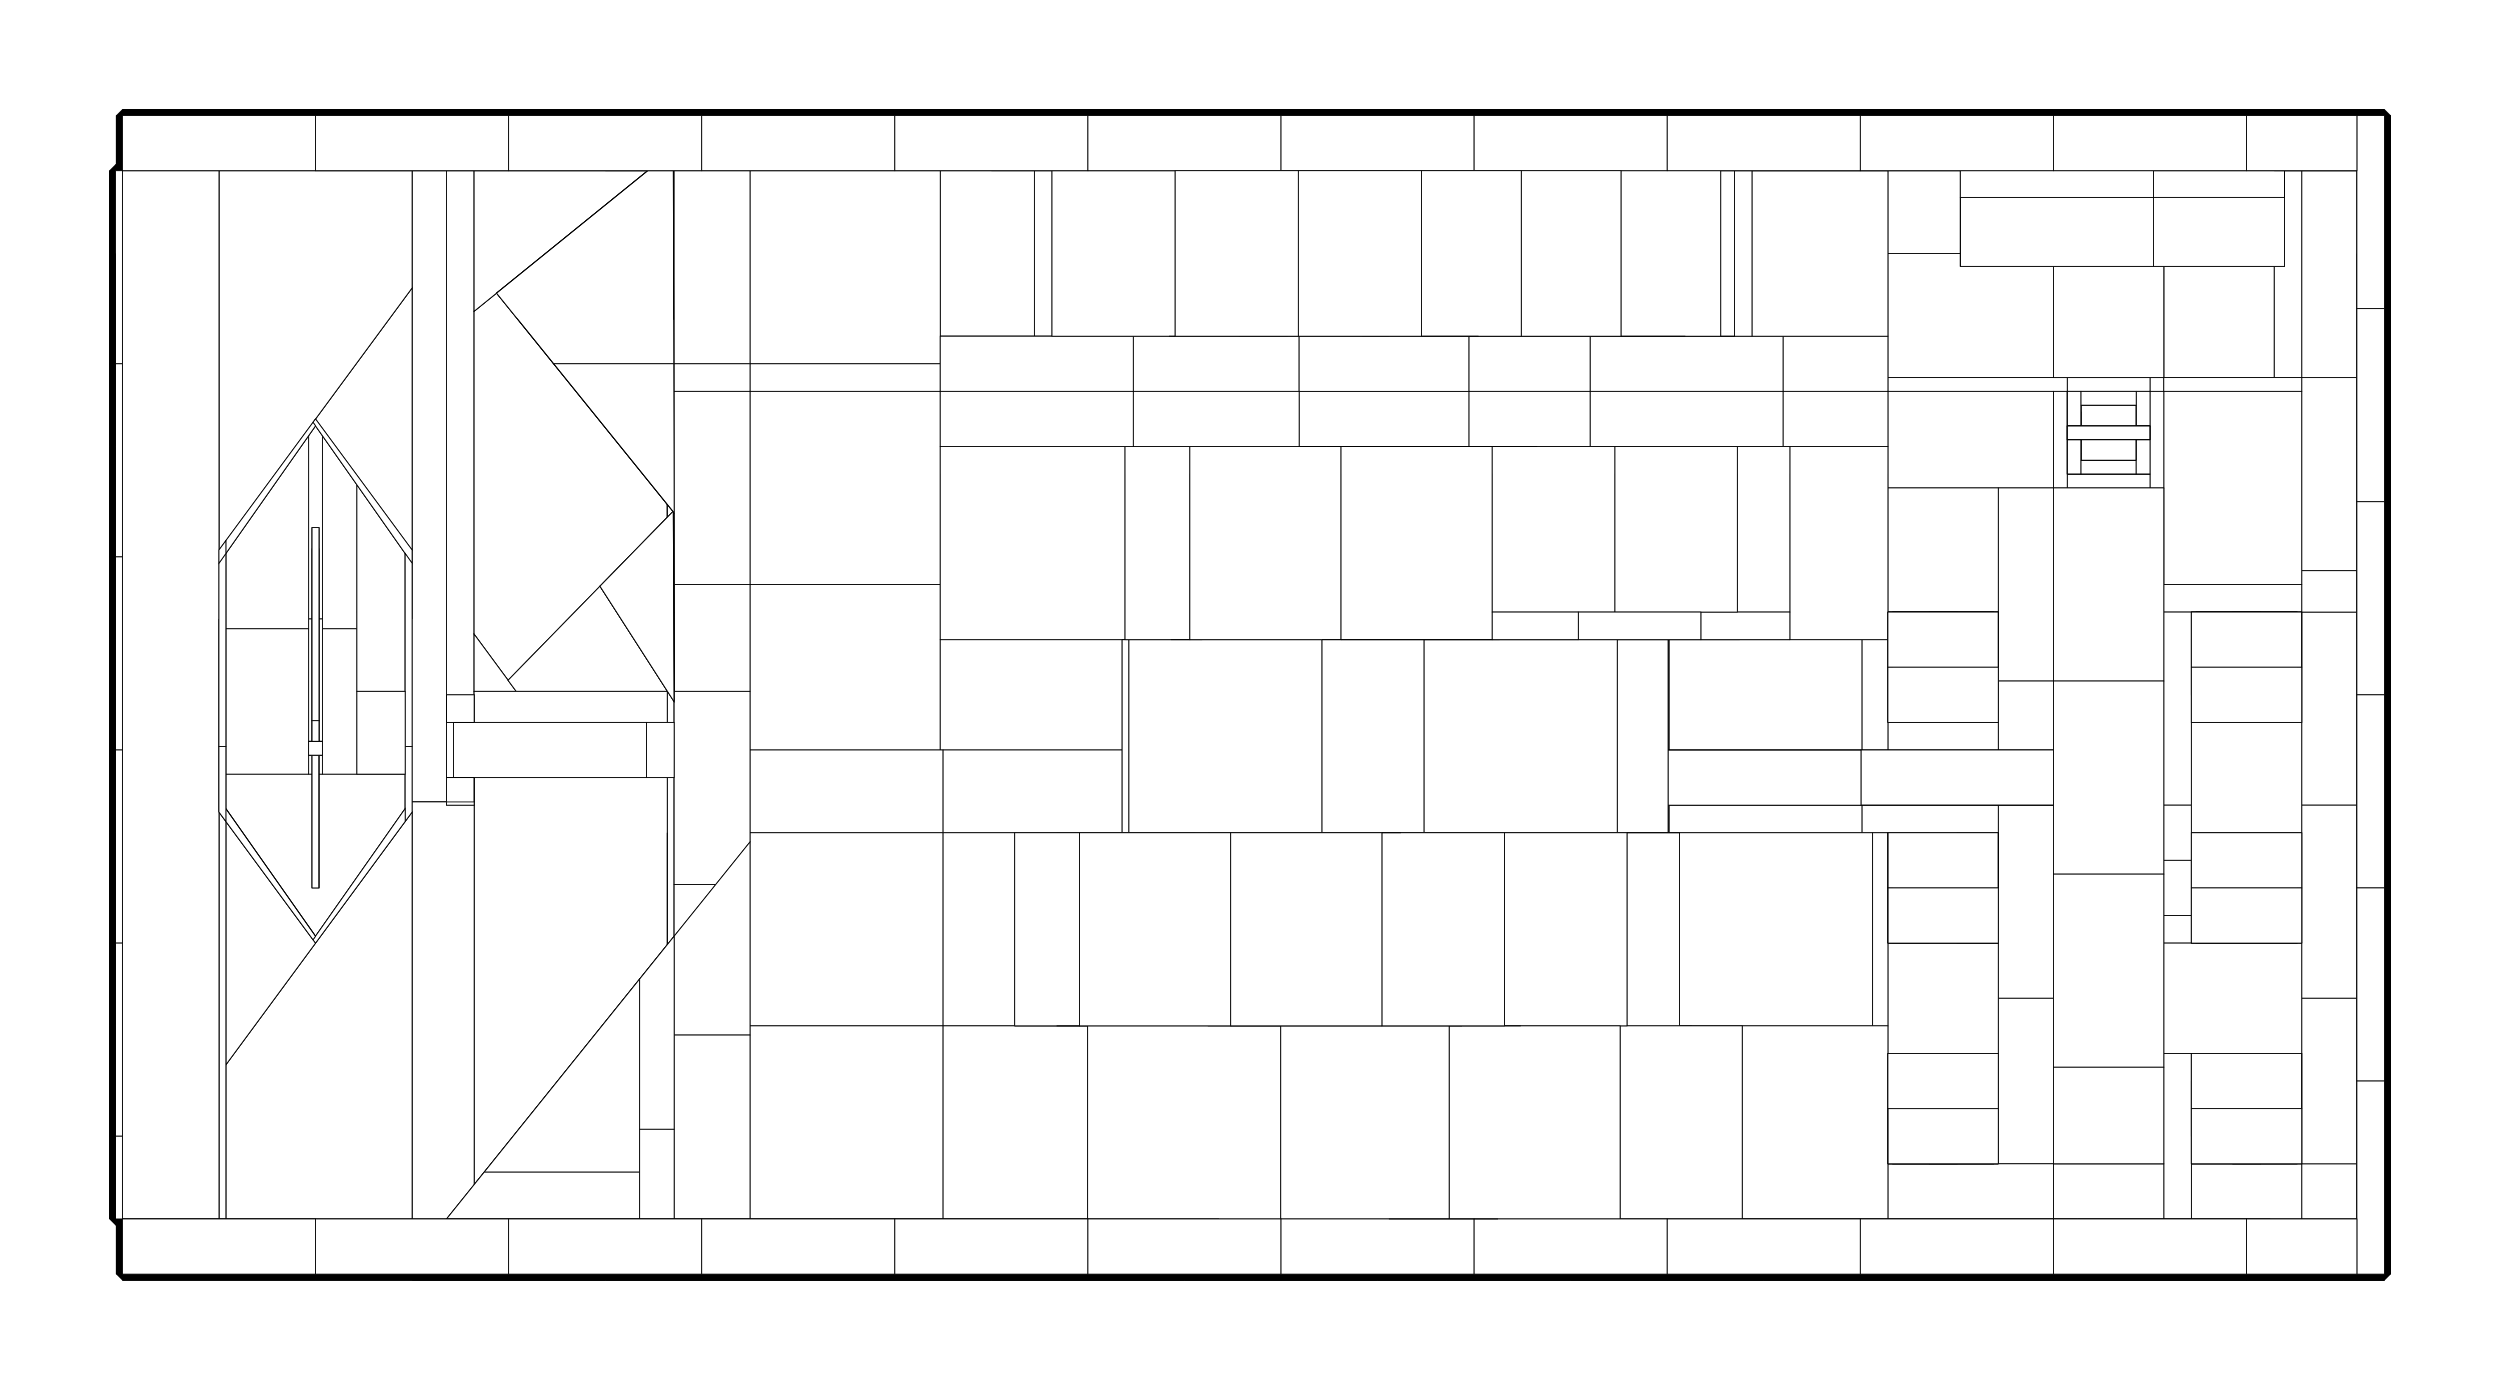 <?xml version="1.0" encoding="utf-8" ?>
<svg baseProfile="tiny" height="100%" version="1.2" viewBox="-1614.0 -902.0 2900.0 1612.0" width="100%" xmlns="http://www.w3.org/2000/svg" xmlns:ev="http://www.w3.org/2001/xml-events" xmlns:xlink="http://www.w3.org/1999/xlink"><defs><g id="bsp_ref"><polygon points="-1472,288 -1472,416 -1472,512 -1472,512 -1472,512 -1472,416 -1472,288" /><polygon points="-1472,64 -1472,192 -1472,288 -1472,288 -1472,192 -1472,64" /><polygon points="-1472,-160 -1472,-32 -1472,64 -1472,64 -1472,-32 -1472,-160" /><polygon points="-1472,-384 -1472,-256 -1472,-160 -1472,-160 -1472,-256 -1472,-384" /><polygon points="-1472,-608 -1472,-480 -1472,-384 -1472,-384 -1472,-480 -1472,-608" /><polygon points="-1248,-704 -1472,-704 -1472,-704 -1248,-704" /><polygon points="-1024,-704 -1248,-704 -1248,-704 -1024,-704" /><polygon points="-840,512 -840,512 -1024,512 -1024,512" /><polygon points="-1472,-608 -1472,-704 -1248,-704 -1248,-480 -1472,-480" /><polygon points="-1248,-480 -1248,-256 -1472,-256 -1472,-384 -1472,-480" /><polygon points="-1248,-256 -1248,-32 -1472,-32 -1472,-160 -1472,-256" /><polygon points="-1248,-32 -1248,192 -1472,192 -1472,64 -1472,-32" /><polygon points="-1248,192 -1248,416 -1472,416 -1472,288 -1472,192" /><polygon points="-1248,416 -1248,512 -1472,512 -1472,416" /><polygon points="-1248,-704 -1024,-704 -1024,-480 -1248,-480" /><polygon points="-1024,-480 -1024,-256 -1248,-256 -1248,-480" /><polygon points="-1024,-256 -1024,-32 -1248,-32 -1248,-256" /><polygon points="-1024,-32 -1024,192 -1248,192 -1248,-32" /><polygon points="-1024,192 -1024,416 -1248,416 -1248,192" /><polygon points="-1024,416 -1024,512 -1248,512 -1248,416" /><polygon points="-1024,-704 -840,-704 -840,-672 -840,-480 -1024,-480" /><polygon points="-840,-480 -840,-448 -840,-352 -840,-324 -840,-256 -1024,-256 -1024,-480" /><polygon points="-840,-256 -840,-100 -840,-32 -1024,-32 -1024,-256" /><polygon points="-840,-32 -840,64 -840,192 -1024,192 -1024,-32" /><polygon points="-840,192 -840,288 -840,416 -1024,416 -1024,192" /><polygon points="-840,416 -840,512 -1024,512 -1024,416" /><polygon points="-832,-352 -832,-448 -752,-448 -752,-352" /><polygon points="-840,-352 -840,-448 -832,-448 -832,-352" /><polygon points="-752,-352 -752,-448 -752,-448 -752,-352" /><polygon points="-840,-32 -840,-100 -840,-100 -840,-100 -840,-64 -840,0 -840,64 -840,64" /><polygon points="-840,-352 -840,-352 -840,-324 -840,-324" /><polygon points="-840,-704 -840,-704 -840,-672 -840,-672" /><polygon points="-832,-448 -840,-448 -840,-448 -832,-448" /><polygon points="-1064,-64 -1064,-92.235 -1096,-92.235 -1096,-64" /><polygon points="-824,-352 -824,-448 -832,-448 -832,-352" /><polygon points="-752,-448 -824,-448 -824,-352 -752,-352" /><polygon points="-752,-352 -824,-352 -824,-448 -752,-448" /><polygon points="-824,-448 -824,-352 -824,-352 -824,-448" /><polygon points="-752,-352 -752,-448 -752,-448 -752,-352" /><polygon points="-824,-352 -832,-352 -832,-352 -752,-352 -752,-352" /><polygon points="-824,-448 -752,-448 -752,-448 -832,-448 -832,-448" /><polygon points="-840,-324 -840,-100 -840,-100 -840,-256 -840,-324" /><polygon points="-840,-672 -840,-548 -840,-448 -840,-448 -840,-480 -840,-672" /><polygon points="-840,-672 -840,-704 -840,-704 -840,-704 -840,-548 -840,-548" /><polygon points="-832,-352 -840,-352 -840,-352 -832,-352" /><polygon points="-832,-352 -832,-448 -840,-448 -840,-352" /><polygon points="-528,-352 -608,-352 -752,-352 -752,-448 -608,-448 -528,-448" /><polygon points="-304,-352 -384,-352 -528,-352 -528,-448 -384,-448 -304,-448" /><polygon points="-80,-352 -160,-352 -304,-352 -304,-448 -160,-448 -80,-448" /><polygon points="144,-352 64,-352 -80,-352 -80,-448 64,-448 144,-448" /><polygon points="368,-352 288,-352 144,-352 144,-448 288,-448 368,-448" /><polygon points="592,-352 512,-352 368,-352 368,-448 512,-448 592,-448" /><polygon points="736,-448 784,-448 784,-352 736,-352 592,-352 592,-448" /><polygon points="-824,-448 -824,-352 -832,-352 -832,-448" /><polygon points="784,-352 784,-448 784,-448 784,-424 784,-376 784,-352" /><polygon points="784,-352 784,-352 768,-352 736,-352 736,-352" /><polygon points="-608,-448 -752,-448 -824,-448 -832,-448 -832,-448 -608,-448" /><polygon points="-384,-448 -528,-448 -608,-448 -608,-448 -384,-448" /><polygon points="-160,-448 -304,-448 -384,-448 -384,-448 -160,-448" /><polygon points="64,-448 -80,-448 -160,-448 -160,-448 64,-448" /><polygon points="288,-448 144,-448 64,-448 64,-448 288,-448" /><polygon points="512,-448 368,-448 288,-448 288,-448 512,-448" /><polygon points="736,-448 592,-448 512,-448 512,-448 736,-448" /><polygon points="-824,-352 -824,-352 -752,-352 -752,-352" /><polygon points="-752,-448 -752,-448 -824,-448 -824,-448" /><polygon points="-832,-352 -832,-352 -832,-448 -832,-448 -832,-448 -832,-352" /><polygon points="784,-376 784,-424 800,-424 800,-376" /><polygon points="800,-376 800,-424 800,-432 864,-432 864,-368 800,-368" /><polygon points="-608,-448 -832,-448 -832,-448 -608,-448" /><polygon points="-384,-448 -608,-448 -608,-448 -384,-448" /><polygon points="-160,-448 -384,-448 -384,-448 -160,-448" /><polygon points="64,-448 -160,-448 -160,-448 64,-448" /><polygon points="288,-448 64,-448 64,-448 288,-448" /><polygon points="512,-448 288,-448 288,-448 512,-448" /><polygon points="736,-448 512,-448 512,-448 736,-448" /><polygon points="784,-352 784,-376 784,-376 784,-352" /><polygon points="800,-424 800,-424 800,-432 800,-432" /><polygon points="800,-424 800,-424 800,-376 800,-376" /><polygon points="800,-376 800,-376 800,-424 800,-424" /><polygon points="864,-432 864,-432 864,-368 864,-368" /><polygon points="784,-376 800,-376 800,-376 800,-376 784,-376" /><polygon points="784,-352 784,-352 768,-352 768,-352" /><polygon points="-608,-352 -832,-352 -832,-352 -824,-352 -752,-352 -608,-352" /><polygon points="-384,-352 -608,-352 -608,-352 -528,-352 -384,-352" /><polygon points="-160,-352 -384,-352 -384,-352 -304,-352 -160,-352" /><polygon points="64,-352 -160,-352 -160,-352 -80,-352 64,-352" /><polygon points="288,-352 64,-352 64,-352 144,-352 288,-352" /><polygon points="512,-352 288,-352 288,-352 368,-352 512,-352" /><polygon points="736,-352 512,-352 512,-352 592,-352 736,-352" /><polygon points="784,-448 784,-448 736,-448 736,-448" /><polygon points="800,-368 800,-368 864,-368 864,-368" /><polygon points="800,-424 800,-424 800,-432 800,-432" /><polygon points="800,-376 800,-376 800,-368 800,-368" /><polygon points="800,-376 800,-424 800,-432 864,-432 864,-368 800,-368" /><polygon points="864,-432 800,-432 800,-424 800,-376 800,-368 864,-368" /><polygon points="864,-432 864,-432 800,-432 800,-432" /><polygon points="-1472,576 -1472,512 -1472,512 -1472,512 -1472,576" /><polygon points="1152,352 1152,576 1152,576 1152,352" /><polygon points="1152,128 1152,352 1152,352 1152,128" /><polygon points="1152,-96 1152,128 1152,128 1152,-96" /><polygon points="1152,-320 1152,-96 1152,-96 1152,-320" /><polygon points="1152,-544 1152,-320 1152,-320 1152,-544" /><polygon points="-608,576 -832,576 -832,576 -688,576 -608,576" /><polygon points="-384,576 -608,576 -608,576 -464,576 -384,576" /><polygon points="-160,576 -384,576 -384,576 -240,576 -160,576" /><polygon points="64,576 -160,576 -160,576 -16,576 64,576" /><polygon points="288,576 64,576 64,576 208,576 288,576" /><polygon points="512,576 288,576 288,576 432,576 512,576" /><polygon points="736,576 512,576 512,576 656,576 736,576" /><polygon points="960,576 736,576 736,576 880,576 960,576" /><polygon points="-912,576 -1136,576 -1136,576 -912,576" /><polygon points="-1248,576 -1472,576 -1472,576 -1248,576" /><polygon points="-1248,-704 -1472,-704 -1472,-704 -1360,-704 -1248,-704" /><polygon points="-1024,-704 -1248,-704 -1248,-704 -1136,-704 -1096,-704 -1064,-704 -1024,-704" /><polygon points="-840,-704 -840,-704 -840,-704 -1024,-704 -1024,-704" /><polygon points="-1248,512 -1472,512 -1472,512 -1248,512" /><polygon points="-1024,512 -1248,512 -1248,512 -1024,512" /><polygon points="-840,512 -840,512 -872,512 -1024,512 -1024,512" /><polygon points="768,-448 784,-448 784,-448 736,-448 736,-448" /><polygon points="784,-448 784,-424 784,-424 784,-448" /><polygon points="800,-376 800,-376 800,-368 800,-368" /><polygon points="800,-432 800,-432 864,-432 864,-432 800,-432" /><polygon points="800,-376 800,-424 784,-424 784,-376" /><polygon points="784,-424 800,-424 800,-424 800,-424 784,-424" /><polygon points="784,-352 784,-376 784,-424 784,-448 768,-448 768,-352" /><polygon points="-608,-352 -832,-352 -832,-352 -608,-352" /><polygon points="-384,-352 -608,-352 -608,-352 -384,-352" /><polygon points="-160,-352 -384,-352 -384,-352 -160,-352" /><polygon points="64,-352 -160,-352 -160,-352 64,-352" /><polygon points="288,-352 64,-352 64,-352 288,-352" /><polygon points="512,-352 288,-352 288,-352 512,-352" /><polygon points="736,-352 512,-352 512,-352 736,-352" /><polygon points="768,-352 736,-352 736,-352 768,-352" /><polygon points="-608,-448 -832,-448 -832,-352 -608,-352" /><polygon points="-384,-448 -608,-448 -608,-352 -384,-352" /><polygon points="-160,-448 -384,-448 -384,-352 -160,-352" /><polygon points="64,-448 -160,-448 -160,-352 64,-352" /><polygon points="288,-448 64,-448 64,-352 288,-352" /><polygon points="512,-448 288,-448 288,-352 512,-352" /><polygon points="736,-448 512,-448 512,-352 736,-352" /><polygon points="768,-448 736,-448 736,-352 768,-352" /><polygon points="-1472,-704 -1472,-704 -1480,-704 -1480,-704" /><polygon points="-1480,-704 -1480,-704 -1480,-608 -1480,-608" /><polygon points="-1136,-184 -1136,32 -1136,40 -1136,40 -1136,-184" /><polygon points="-1360,-192 -1360,-264 -1360,-264 -1360,-184 -1360,-184" /><polygon points="-1136,-264 -1248,-416 -1360,-264 -1360,-192 -1136,-192" /><polygon points="-1360,-192 -1360,-184 -1360,32 -1136,32 -1136,-184 -1136,-192" /><polygon points="-1360,32 -1360,40 -1248,192 -1136,40 -1136,32" /><polygon points="-1136,-264 -1136,-264 -1248,-416 -1248,-416" /><polygon points="-1248,-416 -1248,-416 -1250.877,-412.095 -1360,-264 -1360,-264" /><polygon points="-1136,-264 -1136,-264 -1136,-192 -1136,-184 -1136,-184" /><polygon points="-1136,-184 -1136,40 -1136,40 -1136,28.235 -1136,-184" /><polygon points="-1248,184 -1352,36 -1352,-4 -1256,-4 -1240,-4 -1200,-4 -1144,-4 -1144,36" /><polygon points="-1256,-4 -1256,-26 -1240,-26 -1240,-4" /><polygon points="-1240,-184 -1240,-396.615 -1200,-339.692 -1200,-172.615 -1240,-172.615" /><polygon points="-1200,-172.615 -1200,-100 -1200,-4 -1240,-4 -1240,-26 -1240,-42 -1240,-172.615" /><polygon points="-1144,-100 -1200,-100 -1200,-172.615 -1200,-339.692 -1144,-260" /><polygon points="-1256,-396.615 -1248,-408 -1240,-396.615 -1240,-184 -1256,-184" /><polygon points="-1240,-184 -1240,-172.615 -1240,-42 -1256,-42 -1256,-172.615 -1256,-184" /><polygon points="-1352,-188 -1352,-260 -1256,-396.615 -1256,-184 -1256,-172.615 -1352,-172.615" /><polygon points="-1256,-172.615 -1256,-42 -1256,-26 -1256,-4 -1352,-4 -1352,-172.615" /><polygon points="-1360,-264 -1360,-264 -1360,-184 -1360,-184" /><polygon points="-1250.877,-412.095 -1250.878,-412.095 -1360,-264 -1360,-264" /><polygon points="-1136,-264 -1136,-264 -1248,-416 -1248,-416" /><polygon points="-1352,-188 -1352,-172.615 -1352,-4 -1352,36 -1352,36 -1352,-36 -1352,-188" /><polygon points="-1248,192 -1250.877,188.095 -1250.877,188.095 -1248,192" /><polygon points="-1144,36 -1144,-4 -1144,-4 -1144,36" /><polygon points="-1352,50.857 -1360,40 -1360,40 -1352,50.857" /><polygon points="-1360,-184 -1360,40 -1360,40 -1360,32 -1360,-184" /><polygon points="-1136,40 -1136,40 -1248,192 -1248,192" /><polygon points="-1352,50.857 -1250.877,188.095 -1248,192 -1248,192 -1360,40 -1360,40" /><polygon points="-1472,-704 -1472,-704 -1472,-704 -1472,-608 -1472,-608" /><polygon points="-1248,-704 -1360,-704 -1472,-704 -1472,-704 -1248,-704" /><polygon points="-912,-704 -862.639,-704 -840,-704 -840,-704 -1024,-704 -1024,-704" /><polygon points="-912,-704 -1024,-704 -1064,-704 -1096,-704 -1136,-704 -1136,-704 -912,-704" /><polygon points="-1248,512 -1352,512 -1360,512 -1472,512 -1472,512 -1248,512" /><polygon points="-1024,512 -1096,512 -1136,512 -1248,512 -1248,512 -1024,512" /><polygon points="-1136,512 -1096,512 -1096,512 -1096,512 -1248,512 -1248,512" /><polygon points="-1136,-184 -1136,28.235 -1136,40 -1136,40 -1136,-36 -1136,-184" /><polygon points="-1136,-264 -1136,-264 -1136,-184 -1136,-184" /><polygon points="-832,-307 -832,-307 -832,-288 -832,-288" /><polygon points="-832,-704 -832,-704 -832,-534.024 -832,-534.024" /><polygon points="-832.943,-704 -832,-704 -832,-534.024 -832,-480 -832.407,-480" /><polygon points="-832,-480 -832,-310.024 -832.407,-480" /><polygon points="-1064,-100 -1064,-166.286 -1064,-540.946 -1064,-704 -1096,-704 -1096,-92.235 -1064,-92.235" /><polygon points="-1096,-704 -1064,-704 -1064,-540.946 -1064,-166.286 -1064,-100 -1064,-92.235 -1096,-92.235" /><polygon points="-1064,-540.946 -1038,-562 -1014.294,-532.655 -971.757,-480 -840,-316.903 -840,-301.835 -918,-222 -1024.633,-112.859 -1064,-166.286" /><polygon points="-971.757,-480 -1014.294,-532.655 -1038,-562 -1064,-540.946 -1064,-166.286 -1024.633,-112.859 -918,-222 -840,-301.835 -840,-316.903" /><polygon points="-1064,-704 -1024,-704 -912,-704 -862.639,-704 -1038,-562 -1064,-540.946" /><polygon points="-912,-704 -1024,-704 -1064,-704 -1064,-540.946 -1038,-562 -862.639,-704" /><polygon points="-1136,-184 -1136,-264 -1136,-568 -1136,-704 -1096,-704 -1096,-92.235 -1096,-64 -1096,0 -1096,28.235 -1136,28.235" /><polygon points="-1096,0 -1096,-64 -1096,-92.235 -1096,-704 -1136,-704 -1136,-568 -1136,-264 -1136,-184 -1136,28.235 -1096,28.235" /><polygon points="-840,-548 -840,-704 -862.639,-704 -1038,-562 -1014.294,-532.655 -971.757,-480 -840,-480" /><polygon points="-971.757,-480 -840,-316.903 -840,-324 -840,-480" /><polygon points="-840,-301.835 -840,-316.903 -833.337,-308.655" /><polygon points="-840,-100 -840,-100.465 -832,-88.004 -832,-64 -840,-64" /><polygon points="-832.996,-308.234 -832,-307 -832,-288 -832,-88.004" /><polygon points="-1015.158,-100 -1024.633,-112.859 -1064,-166.286 -1064,-100" /><polygon points="-1064,-100 -1064,-166.286 -1024.633,-112.859 -1015.158,-100" /><polygon points="-1024.633,-112.859 -918,-222 -840,-100.465 -840,-100 -1015.158,-100" /><polygon points="-1024.633,-112.859 -1015.158,-100 -840,-100 -840,-100.465 -918,-222" /><polygon points="-918,-222 -840,-100.465 -840,-301.835" /><polygon points="-864,-64 -1064,-64 -1088,-64 -1088,0 -1064,0 -864,0" /><polygon points="-840,0 -840,-64 -864,-64 -864,0" /><polygon points="-1015.158,-100 -1064,-100 -1064,-92.235 -1064,-64 -864,-64 -840,-64 -840,-100" /><polygon points="-864,-64 -1064,-64 -1064,-92.235 -1064,-100 -1015.158,-100 -840,-100 -840,-64" /><polygon points="-1088,0 -1096,0 -1096,-64 -1088,-64" /><polygon points="-1096,0 -1088,0 -1088,-64 -1096,-64" /><polygon points="-840,193.939 -840,64 -840,0 -832,0 -832,184" /><polygon points="-840,64 -840,0 -864,0 -1064,0 -1064,28.235 -1064,472.242 -1052.293,457.697 -915.707,288 -872,233.697 -840,193.939" /><polygon points="-864,0 -840,0 -840,64 -840,193.939 -872,233.697 -915.707,288 -1052.293,457.697 -1064,472.242 -1064,28.235 -1064,0" /><polygon points="-872,417.939 -872,233.697 -915.707,288 -1052.293,457.697 -872,457.697" /><polygon points="-1052.293,457.697 -1096,512 -1024,512 -872,512 -872,457.697" /><polygon points="-840,417.939 -840,288 -840,193.939 -872,233.697 -872,417.939" /><polygon points="-840,512 -840,417.939 -872,417.939 -872,457.697 -872,512" /><polygon points="-1096,28.235 -1064,28.235 -1064,472.242 -1096,512 -1136,512 -1136,40 -1136,28.235" /><polygon points="-1096,512 -1064,472.242 -1064,28.235 -1096,28.235 -1136,28.235 -1136,40 -1136,512" /><polygon points="-864,-64 -840,-64 -832,-64 -832,-64 -864,-64 -1064,-64 -1064,-64" /><polygon points="-832,-307 -832.996,-308.234 -832.996,-308.234 -832,-307" /><polygon points="-832.532,-531 -832,-307 -832,-307 -832.411,-480 -832.532,-531" /><polygon points="-1038,-562 -1038,-562 -1014.294,-532.655 -1014.294,-532.655" /><polygon points="-840,-301.835 -833.337,-308.655 -833.337,-308.655 -918,-222 -918,-222" /><polygon points="-840,-100.465 -918,-222 -918,-222 -832,-88 -832,-88.004" /><polygon points="-1064,-92.235 -1064,-96 -1096,-96 -1096,-92.235" /><polygon points="-872,233.697 -840,193.939 -832,184 -832,184 -872,233.697 -915.707,288 -915.707,288" /><polygon points="-1064,28.235 -1064,0 -1064,0" /><polygon points="-1064,-64 -1064,-92.235 -1064,-64" /><polygon points="-840,288 -840,417.939 -840,512 -840,512 -840,512 -840,416 -840,288" /><polygon points="-840,64 -840,193.939 -840,288 -840,288 -840,192 -840,64" /><polygon points="-840,-324 -840,-316.903 -840,-301.835 -840,-100.465 -840,-100 -840,-100 -840,-324" /><polygon points="-840,-548 -840,-480 -840,-324 -840,-324 -840,-352 -840,-448 -840,-548" /><polygon points="-1088,-64 -1064,-64 -1064,-64 -1096,-64 -1096,-64" /><polygon points="-1096,-92.235 -1096,-64 -1096,-64" /><polygon points="-1064,0 -1088,0 -1096,0 -1096,0 -1064,0" /><polygon points="-1096,0 -1096,28.235 -1096,0" /><polygon points="-1096,28.235 -1064,28.235 -1064,0 -1096,0" /><polygon points="-1360,-184 -1360,40 -1360,40 -1360,-184" /><polygon points="-1360,-264 -1360,-264 -1360,-248.615 -1360,-184 -1360,-184" /><polygon points="-1250.878,-412.095 -1250.878,-412.095 -1352,-274.857 -1360,-264 -1360,-264" /><polygon points="-1250.878,-412.095 -1250.877,-412.095 -1248,-416 -1248,-416" /><polygon points="-1136,-264 -1136,-264 -1248,-416 -1248,-416" /><polygon points="-1136,-568 -1136,-264 -1248,-416" /><polygon points="-1136,-264 -1136,-568 -1248,-416" /><polygon points="-1136,40 -1136,40 -1248,192 -1248,192" /><polygon points="-1248,192 -1136,40 -1136,512 -1248,512 -1352,512 -1352,333.143" /><polygon points="-1248,512 -1136,512 -1136,40 -1248,192 -1352,333.143 -1352,512" /><polygon points="-1250.877,188.095 -1250.877,188.095 -1352,50.857 -1352,50.857" /><polygon points="-1250.877,188.095 -1250.877,188.095 -1248,192 -1248,192" /><polygon points="-1250.877,188.095 -1248,192 -1352,333.143 -1352,50.857" /><polygon points="-1248,192 -1250.877,188.095 -1352,50.857 -1352,333.143" /><polygon points="-1352,333.143 -1352,512 -1360,512 -1360,40 -1352,50.857" /><polygon points="-1360,512 -1352,512 -1352,333.143 -1352,50.857 -1360,40" /><polygon points="-1352,50.857 -1360,40 -1360,40 -1352,50.857" /><polygon points="-1248,-704 -1136,-704 -1136,-568 -1360,-264 -1360,-704" /><polygon points="-1250.878,-412.095 -1136,-568 -1136,-704 -1248,-704 -1360,-704 -1360,-264" /><polygon points="-1360,40 -1360,-184 -1360,-264 -1360,-704 -1472,-704 -1472,-608 -1472,-480 -1472,-384 -1472,-256 -1472,-160 -1472,-32 -1472,64 -1472,192 -1472,288 -1472,416 -1472,512 -1360,512" /><polygon points="-1472,416 -1472,288 -1472,192 -1472,64 -1472,-32 -1472,-160 -1472,-256 -1472,-384 -1472,-480 -1472,-608 -1472,-704 -1360,-704 -1360,-264 -1360,-184 -1360,40 -1360,512 -1472,512" /><polygon points="-1472,512 -1472,512 -1480,512 -1480,512" /><polygon points="-1480,-608 -1480,-704 -1472,-704 -1472,-608 -1472,-480 -1480,-480" /><polygon points="-1472,-480 -1472,-384 -1472,-256 -1480,-256 -1480,-384 -1480,-480" /><polygon points="-1472,-256 -1472,-160 -1472,-32 -1480,-32 -1480,-160 -1480,-256" /><polygon points="-1472,-32 -1472,64 -1472,192 -1480,192 -1480,64 -1480,-32" /><polygon points="-1472,192 -1472,288 -1472,416 -1480,416 -1480,288 -1480,192" /><polygon points="-1472,416 -1472,512 -1480,512 -1480,416" /><polygon points="-1480,288 -1480,416 -1480,512 -1480,512 -1480,288" /><polygon points="-1480,64 -1480,192 -1480,288 -1480,288 -1480,64" /><polygon points="-1480,-160 -1480,-32 -1480,64 -1480,64 -1480,-160" /><polygon points="-1480,-384 -1480,-256 -1480,-160 -1480,-160 -1480,-384" /><polygon points="-1480,-608 -1480,-480 -1480,-384 -1480,-384 -1480,-608" /><polygon points="1152,352 1152,576 1152,576 1152,352" /><polygon points="1152,128 1152,352 1152,352 1152,128" /><polygon points="1152,-96 1152,128 1152,128 1152,-96" /><polygon points="1152,-320 1152,-96 1152,-96 1152,-320" /><polygon points="1152,-544 1152,-320 1152,-320 1152,-544" /><polygon points="1152,-768 1152,-768 1152,-544 1152,-544" /><polygon points="-912,576 -1136,576 -1136,576 -912,576" /><polygon points="-688,576 -832,576 -912,576 -912,576 -688,576" /><polygon points="-464,576 -608,576 -688,576 -688,576 -464,576" /><polygon points="-240,576 -384,576 -464,576 -464,576 -240,576" /><polygon points="-16,576 -160,576 -240,576 -240,576 -16,576" /><polygon points="208,576 64,576 -16,576 -16,576 208,576" /><polygon points="432,576 288,576 208,576 208,576 432,576" /><polygon points="656,576 512,576 432,576 432,576 656,576" /><polygon points="880,576 736,576 656,576 656,576 880,576" /><polygon points="1104,576 960,576 880,576 880,576 1104,576" /><polygon points="1104,576 1152,576 1152,576 960,576 960,576" /><polygon points="-832,576 -832,576 -840,576 -912,576 -912,576" /><polygon points="-1136,576 -1136,576 -1248,576 -1248,576 -1136,576" /><polygon points="1120,-704 1120,-704 1120,-704 1120,-608 1120,-608" /><polygon points="-1136,-704 -1136,-704 -1248,-704 -1248,-704 -1136,-704" /><polygon points="-862.639,-704 -862.639,-704 -912,-704 -912,-704" /><polygon points="-832,-704 -832,-704 -832.943,-704 -832.943,-704" /><polygon points="418.5,-704 194.5,-704 398,-704 418.5,-704" /><polygon points="-912,-704 -1136,-704 -1136,-704 -912,-704" /><polygon points="-688,-704 -744,-704 -832,-704 -832.943,-704 -862.639,-704 -912,-704 -912,-704 -688,-704" /><polygon points="-464,-704 -523.308,-704 -688,-704 -688,-704 -464,-704" /><polygon points="1056,512 1120,512 1120,512 1019.663,512 1019.663,512" /><polygon points="-832,0 -832,124 -832,184 -832,184 -832,0" /><polygon points="-832,-288 -832,-192 -832,-100 -832,-64 -832,-64 -832,-88.004 -832,-288" /><polygon points="-832,-534.024 -832,-480 -832,-448 -832,-310.024 -832,-310.024 -832,-480 -832,-534.024" /><polygon points="1120,448 1120,512 1056,512 1056,448" /><polygon points="1056,-64 1056,-192 1120,-192 1120,-160 1120,32 1056,32" /><polygon points="1120,32 1120,64 1120,256 1056,256 1056,192 1056,64 1056,32" /><polygon points="1120,256 1120,288 1120,448 1056,448 1056,320 1056,256" /><polygon points="1056,-448 1056,-464 1120,-464 1120,-384 1120,-240 1056,-240" /><polygon points="1120,-240 1120,-192 1056,-192 1056,-224 1056,-240" /><polygon points="1056,-704 1120,-704 1120,-608 1120,-464 1056,-464" /><polygon points="1024,-608 1024,-640 1024,-704 1056,-704 1056,-464 1024,-464" /><polygon points="1024,-608 1024,-464 896,-464 896,-608" /><polygon points="576,-704 672,-704 672,-613 672,-608 576,-608" /><polygon points="672,-608 704,-608 768,-608 768,-464 576,-464 576,-512 576,-608" /><polygon points="880,-448 880,-464 896,-464 896,-448" /><polygon points="896,-464 1024,-464 1056,-464 1056,-448 896,-448" /><polygon points="784,-448 784,-464 880,-464 880,-448" /><polygon points="768,-448 576,-448 576,-464 768,-464 784,-464 784,-448" /><polygon points="230.511,-512 418.5,-512 454.511,-512 454.511,-448 230.511,-448" /><polygon points="454.511,-512 576,-512 576,-464 576,-448 454.511,-448" /><polygon points="-464,-704 -414.086,-704 -414.086,-512 -523.308,-512 -523.308,-704" /><polygon points="-744,-704 -688,-704 -523.308,-704 -523.308,-512 -523.308,-480 -744,-480" /><polygon points="-523.308,-480 -523.308,-448 -744,-448 -744,-480" /><polygon points="418.5,-512 230.511,-512 194.5,-512 194.5,-704 418.5,-704" /><polygon points="576,-704 576,-608 576,-512 454.511,-512 418.5,-512 418.5,-704" /><polygon points="-832,-534.024 -832,-704 -744,-704 -744,-480 -832,-480" /><polygon points="-744,-480 -744,-448 -832,-448 -832,-480" /><polygon points="896,-608 896,-608 1024,-608 1024,-608" /><polygon points="896,-608 896,-464 896,-464 896,-608" /><polygon points="880,-464 784,-464 768,-464 768,-464 896,-464 896,-464" /><polygon points="230.511,-512 230.356,-512 194.5,-512" /><polygon points="194.5,-512 230.356,-512 341,-512 398,-512 398,-704 194.5,-704" /><polygon points="896,224 896,320 896,448 896,448 896,336 896,224" /><polygon points="896,0 896,32 896,96 896,160 896,192 896,224 896,224 896,112 896,0" /><polygon points="896,-224 896,-192 896,0 896,0 896,-112 896,-224" /><polygon points="1056,192 1051,192 1051,192 1051,192 1051,192 1051,192 1056,192" /><polygon points="928,192 928,192 933,192 1051,192 1051,192" /><polygon points="1056,-448 1056,-240 1056,-224 896,-224 896,-336 896,-448" /><polygon points="1056,-224 1056,-192 1051,-192 928,-192 896,-192 896,-224" /><polygon points="992,-160 992,-96 928,-96 928,-160" /><polygon points="896,0 896,-192 928,-192 928,-160 928,-96 928,-64 928,32 896,32" /><polygon points="928,32 928,64 928,96 896,96 896,32" /><polygon points="1051,-64 1056,-64 1056,32 1056,64 1051,64 928,64 928,32 928,-64" /><polygon points="928,96 992,96 992,160 928,160 896,160 896,96" /><polygon points="928,160 928,192 896,192 896,160" /><polygon points="1056,-64 1051,-64 1051,-64 1051,-64 1051,-64 1056,-64" /><polygon points="992,-96 992,-96 933,-96 928,-96 928,-96" /><polygon points="992,160 992,160 933,160 928,160 928,160" /><polygon points="928,192 1051,192 1056,192 1056,256 1056,320 928,320 896,320 896,224 896,192" /><polygon points="992,416 992,416 933,416 928,416 928,416" /><polygon points="992,352 992,416 928,416 928,352" /><polygon points="1056,512 1019.663,512 928,512 928,448 1051,448 1056,448" /><polygon points="896,448 896,320 928,320 928,352 928,416 928,448 928,512 896,512" /><polygon points="768,-336 768,-336 768,-256 768,-256" /><polygon points="768,32 768,32 768,112 768,224 768,224" /><polygon points="784,-336 880,-336 896,-336 896,-336 768,-336 768,-336" /><polygon points="880,-352 880,-352 880,-392 880,-408 880,-448 880,-448" /><polygon points="880,-336 880,-352 880,-448 896,-448 896,-336" /><polygon points="784,-336 784,-352 880,-352 880,-336" /><polygon points="768,-448 784,-448 784,-352 784,-336 768,-336" /><polygon points="896,448 896,512 795.663,512 768,512 768,448" /><polygon points="704,-336 576,-336 576,-384 576,-448 768,-448 768,-336" /><polygon points="704,-160 704,-192 704,-336 768,-336 768,-256 768,-112 704,-112" /><polygon points="768,-112 768,-32 704,-32 704,-64 704,-96 704,-112" /><polygon points="576,-192 576,-336 704,-336 704,-192" /><polygon points="704,-160 704,-112 704,-96 640,-96 640,-160" /><polygon points="704,192 704,160 704,96 704,64 704,32 768,32 768,224 768,256 704,256" /><polygon points="768,256 768,448 704,448 704,416 704,352 704,320 704,256" /><polygon points="624,-64 656,-64 704,-64 704,-32 576,-32 576,-64" /><polygon points="546.042,64 334.231,64 322.042,64 322.042,32 544.933,32 546.042,32" /><polygon points="704,32 704,64 656,64 624,64 576,64 558.231,64 546.042,64 546.042,32" /><polygon points="704,96 704,160 640,160 640,96" /><polygon points="576,288 576,192 704,192 704,256 704,320 576,320" /><polygon points="768,512 576,512 576,448 704,448 768,448" /><polygon points="640,416 640,352 704,352 704,416" /><polygon points="454.511,-384 393.211,-384 230.511,-384 230.511,-448 454.511,-448" /><polygon points="576,-448 576,-384 462.231,-384 454.511,-384 454.511,-448" /><polygon points="-523.308,-448 -523.308,-384 -523.308,-224 -744,-224 -744,-448" /><polygon points="-523.308,-224 -523.308,-160 -523.308,-32 -744,-32 -744,-100 -744,-224" /><polygon points="546.042,-32 544.933,-32 322.042,-32 322.042,-160 462.231,-160 546.042,-160" /><polygon points="576,-160 576,-64 576,-32 546.042,-32 546.042,-160" /><polygon points="-312.316,-160 -312.316,-32 -520,-32 -523.308,-32 -523.308,-160" /><polygon points="-312.316,-160 -523.308,-160 -523.308,-224 -523.308,-384 -308.944,-384 -308.944,-160" /><polygon points="462.231,-192 462.231,-384 576,-384 576,-336 576,-192 576,-160 546.042,-160 462.231,-160" /><polygon points="-744,-32 -523.308,-32 -520,-32 -520,64 -744,64" /><polygon points="-520,-32 -312.316,-32 -312.316,64 -436.944,64 -520,64" /><polygon points="-744,74.667 -744,64 -520,64 -520,288 -744,288" /><polygon points="-520,64 -436.944,64 -436.945,288 -520,288" /><polygon points="558.231,288 406.98,288 374.111,288 334.231,288 334.231,64 546.042,64 558.231,64" /><polygon points="576,64 576,192 576,288 558.231,288 558.231,64" /><polygon points="-648,512 -744,512 -744,298.667 -744,288 -520,288 -520,512" /><polygon points="-520,288 -436.945,288 -352.332,288 -352.332,512 -424,512 -520,512" /><polygon points="576,320 576,448 576,512 571.663,512 406.981,512 406.98,288 558.231,288 576,288" /><polygon points="-744,-448 -744,-224 -831.801,-224 -832,-307 -832,-310.024 -832,-448" /><polygon points="-744,-224 -744,-100 -831.508,-100 -831.727,-192 -831.801,-224" /><polygon points="-832,-100 -832,-192 -831.727,-192 -831.508,-100" /><polygon points="-832,-192 -832,-288 -832,-307 -832,-307 -831.801,-224 -831.727,-192" /><polygon points="-832,0 -832,-64 -832,-100 -831.508,-100 -744,-100 -744,-32 -744,64 -744,74.667 -783.707,124 -832,124" /><polygon points="-783.707,124 -832,184 -832,124" /><polygon points="-783.707,124 -744,74.667 -744,288 -744,298.667 -832,298.667 -832,184" /><polygon points="-744,298.667 -744,512 -832,512 -832,408 -832,298.667" /><polygon points="393.211,-384 454.511,-384 462.231,-384 401.308,-384 393.211,-384" /><polygon points="704,-192 704,-192 699,-192 581,-192 576,-192 576,-192" /><polygon points="322.042,64 320.933,64 320.933,32 322.042,32" /><polygon points="656,-64 624,-64 624,-64 656,-64" /><polygon points="640,-160 640,-160 699,-160 704,-160 704,-160" /><polygon points="544.933,32 322.042,32 320.933,32 544.933,32" /><polygon points="546.042,-32 576,-32 704,-32 768,-32 768,-32 544.933,-32 544.933,-32" /><polygon points="-312.316,-32 -312.316,-160 -304.435,-160 -304.435,64 -312.316,64" /><polygon points="704,320 704,320 699,320 581,320 576,320 576,320" /><polygon points="640,96 640,96 699,96 704,96 704,96" /><polygon points="640,352 640,352 699,352 704,352 704,352" /><polygon points="406.98,288 374.111,288 374.111,288" /><polygon points="-1088,-64 -1088,-64 -1096,-64 -1096,-64 -1088,-64" /><polygon points="-1064,-64 -1064,-64 -1064,-96 -1064,-92.235 -1064,-64" /><polygon points="-1014.294,-532.655 -1038,-562 -862.639,-704 -832.943,-704 -832.532,-531 -832.411,-480 -971.757,-480" /><polygon points="-832.411,-480 -832,-307 -833.337,-308.655 -971.757,-480" /><polygon points="-918,-222 -833.337,-308.655 -832.996,-308.234 -832,-88" /><polygon points="-832.996,-308.234 -832.996,-308.234 -832,-88.004 -832,-88" /><polygon points="-832.943,-704 -832.943,-704 -832.532,-531 -832.532,-531" /><polygon points="-1014.294,-532.655 -971.757,-480 -833.337,-308.655 -833.337,-308.655 -840,-316.903 -971.757,-480 -1014.294,-532.655" /><polygon points="-1038,-562 -1038,-562 -862.639,-704 -862.639,-704" /><polygon points="-864,0 -832,0 -832,0 -840,0 -864,0 -1064,0 -1064,0" /><polygon points="-1096,0 -1096,0 -1088,0 -1088,0" /><polygon points="-1088,0 -1088,0 -1088,-64 -1088,-64" /><polygon points="-864,0 -1064,0 -1088,0 -1088,-64 -1064,-64 -864,-64" /><polygon points="-832,-64 -832,0 -864,0 -864,-64" /><polygon points="-1096,0 -1096,0 -1096,32 -1096,28.235 -1096,0" /><polygon points="-915.707,288 -1052.293,457.697 -1096,512 -1096,512 -1064,472.242 -1052.293,457.697 -915.707,288" /><polygon points="-1052.293,457.697 -915.707,288 -872,233.697 -872,408 -872,457.697" /><polygon points="-872,512 -1096,512 -1052.293,457.697 -872,457.697" /><polygon points="-872,408 -872,233.697 -832,184 -832,298.667 -832,408" /><polygon points="-832,512 -872,512 -872,457.697 -872,408 -832,408" /><polygon points="1024,-608 1024,-608 1024,-608 1024,-640 1024,-640 1024,-640 1024,-608" /><polygon points="1024,-608 896,-608 864,-608 864,-608 864,-608 960,-608 992,-608 1024,-608" /><polygon points="800,-640 864,-640 864,-608 800,-608" /><polygon points="768,-464 768,-464 768,-608 768,-608" /><polygon points="800,-608 864,-608 896,-608 896,-464 768,-464 768,-608" /><polygon points="896,-336 896,-336 896,-224 896,-224" /><polygon points="768,-256 768,-112 768,-32 768,-32 768,-112 768,-256" /><polygon points="768,224 768,336 768,448 768,448 768,256 768,224" /><polygon points="896,448 896,448 768,448 768,448" /><polygon points="768,-256 768,-336 896,-336 896,-224 896,-112 768,-112" /><polygon points="896,-112 896,0 896,112 768,112 768,32 768,-32 768,-112" /><polygon points="896,112 896,224 896,336 768,336 768,224 768,112" /><polygon points="896,336 896,448 768,448 768,336" /><polygon points="320.933,-32 320.933,-160 322.042,-160 322.042,-32" /><polygon points="544.933,32 320.933,32 320.933,-32 544.933,-32" /><polygon points="768,-32 768,32 544.933,32 544.933,-32" /><polygon points="768,32 768,32 704,32 546.042,32 544.933,32 544.933,32" /><polygon points="544.933,-32 320.933,-32 322.042,-32 544.933,-32" /><polygon points="457.282,-704 576,-704 576,-704 418.5,-704 418.5,-704" /><polygon points="576,-704 576,-704 660,-704 672,-704 672,-704 672,-704 672,-704 576,-704" /><polygon points="800,-608 800,-608 768,-608 768,-608 800,-608" /><polygon points="1019,-640 1019,-699 1019,-699 1019,-688 1019,-640" /><polygon points="744,-699 677,-699 677,-699 677,-699 744,-699" /><polygon points="800,-613 800,-640 800,-640 800,-608 800,-608" /><polygon points="864,-640 864,-640 800,-640 800,-640" /><polygon points="920,-660 920,-660 920,-699 920,-699" /><polygon points="920,-660 920,-699 1019,-699 1019,-640 920,-640" /><polygon points="920,-660 920,-640 904,-640 904,-660" /><polygon points="904,-699 904,-660 904,-640 864,-640 800,-640 800,-660 800,-699" /><polygon points="864,-640 864,-613 864,-608 864,-608 864,-640" /><polygon points="904,-640 920,-640 1019,-640 1019,-613 960,-613 864,-613 864,-640" /><polygon points="960,-613 1019,-613 1019,-613 992,-613 960,-613" /><polygon points="864,-613 960,-613 960,-613 960,-613 901,-613 864,-613" /><polygon points="744,-613 800,-613 800,-613 736,-613 704,-613 677,-613 677,-613" /><polygon points="800,-699 800,-660 760,-660 760,-699" /><polygon points="760,-660 760,-660 760,-699 760,-699" /><polygon points="744,-613 744,-660 760,-660 800,-660 800,-640 800,-613" /><polygon points="677,-640 677,-699 744,-699 744,-660 744,-613 677,-613" /><polygon points="933,192 933,192 976,192 1008,192 1051,192 1051,192" /><polygon points="933,-192 928,-192 928,-192 1051,-192 1051,-192" /><polygon points="1051,-192 1051,-192 1008,-192 976,-192 933,-192 933,-192" /><polygon points="928,-192 928,-192 928,-160 928,-160 928,-160 928,-192" /><polygon points="928,-96 928,-96 928,-96 928,-64 928,-64 928,-64 928,-64 928,-96" /><polygon points="1051,-69 1051,-69 1008,-69 976,-69 933,-69 933,-69" /><polygon points="933,-69 933,-96 992,-96 1051,-96 1051,-69" /><polygon points="992,-96 992,-160 1051,-160 1051,-96" /><polygon points="976,-187 1051,-187 1051,-160 992,-160 933,-160 933,-187" /><polygon points="933,-187 933,-160 933,-160 933,-187" /><polygon points="1051,-96 1051,-160 1051,-187 1051,-187 1051,-187 1051,-187 1051,-69 1051,-69 1051,-69 1051,-69" /><polygon points="928,-96 933,-96 933,-96 928,-96" /><polygon points="933,-160 992,-160 992,-160 928,-160 928,-160" /><polygon points="992,-160 992,-96 992,-96 992,-160" /><polygon points="928,160 928,160 928,160 928,192 928,192 928,192 928,160" /><polygon points="933,69 933,69 976,69 1008,69 1051,69 1051,69" /><polygon points="992,187 1051,187 1051,187 1008,187 976,187 933,187 933,187" /><polygon points="933,160 992,160 992,187 933,187" /><polygon points="992,187 992,160 992,96 1051,96 1051,187" /><polygon points="1051,69 1051,96 992,96 933,96 933,69" /><polygon points="1051,96 1051,69 1051,69 1051,69 1051,69 1051,187 1051,187 1051,187 1051,187" /><polygon points="992,96 992,160 992,160 992,96" /><polygon points="933,96 992,96 992,96 928,96 928,96" /><polygon points="1051,320 1051,320 1008,320 976,320 933,320 933,320" /><polygon points="928,320 933,320 933,320 933,320 933,320 928,320" /><polygon points="1051,320 933,320 928,320 928,320 1056,320 1056,320" /><polygon points="928,416 928,416 928,416 928,448 928,448 928,448 928,416" /><polygon points="928,320 928,320 928,352 928,352 928,352 928,352 928,320" /><polygon points="1051,443 1051,443 1008,443 976,443 933,443 933,443" /><polygon points="992,416 992,352 992,325 1051,325 1051,416" /><polygon points="992,352 933,352 933,325 992,325" /><polygon points="933,443 933,416 992,416 1051,416 1051,443" /><polygon points="928,416 933,416 933,416 928,416" /><polygon points="992,352 992,416 992,416 992,352" /><polygon points="933,352 992,352 992,352 928,352 928,352" /><polygon points="699,-192 699,-192 656,-192 624,-192 581,-192 581,-192" /><polygon points="576,-192 581,-192 581,-192 581,-192 581,-192 576,-192" /><polygon points="704,-160 704,-160 704,-192 704,-192 704,-192 704,-160" /><polygon points="699,-69 699,-69 656,-69 624,-69 624,-69" /><polygon points="640,-96 699,-96 699,-69 624,-69 581,-69 581,-96" /><polygon points="640,-187 640,-160 640,-96 581,-96 581,-187" /><polygon points="699,-160 640,-160 640,-187 699,-187" /><polygon points="704,-160 699,-160 699,-160 704,-160" /><polygon points="699,-96 640,-96 640,-96 704,-96 704,-96" /><polygon points="640,-96 640,-160 640,-160 640,-96" /><polygon points="699,320 699,320 656,320 624,320 581,320 581,320" /><polygon points="576,320 581,320 581,320 581,320 581,320 576,320" /><polygon points="581,192 699,192 704,192 704,192 576,192 576,192" /><polygon points="704,192 699,192 699,192 699,192 704,192" /><polygon points="581,192 581,192 624,192 656,192 699,192 699,192" /><polygon points="704,192 704,192 704,160 704,160 704,160 704,192" /><polygon points="704,96 704,96 704,64 704,64 704,96" /><polygon points="640,187 699,187 699,187 656,187 624,187 581,187 581,187" /><polygon points="640,187 640,160 699,160 699,187" /><polygon points="581,69 624,69 640,69 640,96 640,160 640,187 581,187" /><polygon points="656,69 699,69 699,96 640,96 640,69" /><polygon points="699,69 656,69 656,69 656,69 699,69" /><polygon points="704,96 699,96 699,96 704,96" /><polygon points="699,160 640,160 640,160 704,160 704,160" /><polygon points="640,160 640,96 640,96 640,160" /><polygon points="704,352 704,352 704,320 704,320 704,320 704,352" /><polygon points="704,448 704,448 704,416 704,416 704,416 704,448" /><polygon points="640,443 699,443 699,443 656,443 624,443 581,443 581,443" /><polygon points="640,325 640,352 640,416 640,443 581,443 581,325" /><polygon points="640,443 640,416 699,416 699,443" /><polygon points="699,352 640,352 640,325 699,325" /><polygon points="699,416 640,416 640,416 704,416 704,416" /><polygon points="640,416 640,352 640,352 640,416" /><polygon points="581,448 581,448 624,448 656,448 699,448 699,448" /><polygon points="581,448 699,448 704,448 704,448 576,448 576,448" /><polygon points="-304.435,-160 -219.478,-160 -80.435,-160 -80.435,64 -180.947,64 -212.944,64 -227.358,64 -304.435,64" /><polygon points="-304.435,-160 -312.316,-160 -308.944,-160" /><polygon points="-1136,-248.615 -1136,-264 -1136,-264 -1136,-184 -1136,-184" /><polygon points="880,-448 864,-448 800,-448 784,-448 784,-448 880,-448" /><polygon points="800,-392 800,-368 800,-352 784,-352 784,-392" /><polygon points="800,-352 800,-368 864,-368 864,-352" /><polygon points="880,-352 864,-352 864,-368 864,-392 880,-392" /><polygon points="784,-448 800,-448 800,-432 800,-408 784,-408" /><polygon points="864,-408 864,-432 864,-448 880,-448 880,-408" /><polygon points="864,-432 800,-432 800,-448 864,-448" /><polygon points="784,-448 784,-408 784,-392 784,-352 784,-352 784,-448" /><polygon points="864,-368 800,-368 800,-368 800,-368 864,-368" /><polygon points="800,-368 800,-392 800,-408 800,-432 800,-432 800,-424 800,-376 800,-368" /><polygon points="864,-432 864,-408 864,-392 864,-368 864,-368 864,-432" /><polygon points="784,-352 800,-352 864,-352 880,-352 880,-352 784,-352" /><polygon points="-1096,32 -1096,0 -1064,0 -1064,32" /><polygon points="-1064,-64 -1088,-64 -1096,-64 -1096,-96 -1064,-96" /><polygon points="-1064,-64 -1064,-64 -1088,-64 -1088,-64" /><polygon points="-1096,-96 -1096,-64 -1096,-64 -1096,-92.235" /><polygon points="-1096,0 -1096,0 -1088,0 -1064,0 -1064,0" /><polygon points="-1064,32 -1064,0 -1064,0 -1064,0 -1064,28.235" /><polygon points="-1096,32 -1064,32 -1064,28.235 -1096,28.235" /><polygon points="-1360,-184 -1360,-36 -1360,40 -1360,40 -1360,-184" /><polygon points="-1250.878,-412.095 -1250.878,-412.095 -1248,-416 -1248,-416" /><polygon points="-1248,-408 -1144,-260 -1144,-260 -1200,-339.692 -1240,-396.615 -1248,-408" /><polygon points="-1136,-264 -1136,-248.615 -1144,-260 -1248,-408 -1250.878,-412.095 -1248,-416" /><polygon points="-1352,-260 -1248,-408 -1248,-408 -1256,-396.615 -1352,-260" /><polygon points="-1352,-260 -1352,-260 -1352,-188 -1352,-188" /><polygon points="-1144,50.857 -1136,40 -1136,40 -1248,192 -1248,192" /><polygon points="-1250.877,188.095 -1250.877,188.095 -1352,50.857 -1352,50.857" /><polygon points="-1144,-260 -1144,-100 -1144,-100 -1144,-260" /><polygon points="-1144,-100 -1144,-260 -1136,-248.615 -1136,-184 -1136,-36 -1144,-36" /><polygon points="-1136,-36 -1136,40 -1144,50.857 -1144,36 -1144,-4 -1144,-36" /><polygon points="-1144,36 -1248,184 -1248,184 -1144,36" /><polygon points="-1250.877,188.095 -1248,184 -1144,36 -1144,50.857 -1248,192" /><polygon points="-1144,-100 -1200,-100 -1144,-100" /><polygon points="-1144,-4 -1144,-4 -1200,-4" /><polygon points="-1144,-100 -1144,-36 -1144,-4 -1200,-4 -1200,-100" /><polygon points="-1352,36 -1248,184 -1250.877,188.095 -1352,50.857" /><polygon points="-1248,184 -1352,36 -1352,36 -1248,184" /><polygon points="-1352,-260 -1352,-188 -1352,-36 -1360,-36 -1360,-184 -1360,-248.615" /><polygon points="-1352,-36 -1352,36 -1352,50.857 -1360,40 -1360,-36" /><polygon points="-1248,-408 -1352,-260 -1352,-274.857 -1250.878,-412.095" /><polygon points="-1360,-264 -1352,-274.857 -1352,-260 -1360,-248.615" /><polygon points="1024,-704 1024,-704 1024,-704 1036,-704 1120,-704 1120,-704 1056,-704 1024,-704" /><polygon points="672,-613 672,-640 672,-640 672,-613" /><polygon points="672,-704 672,-688 672,-640 672,-613 672,-613 672,-704" /><polygon points="672,-613 672,-613 672,-608 672,-608 672,-613" /><polygon points="1024,-704 1024,-688 1024,-688 1024,-704" /><polygon points="1024,-640 1024,-688 1024,-704 1024,-704 1024,-640" /><polygon points="704,-608 704,-608 672,-608 672,-608 704,-608" /><polygon points="704,-608 736,-608 768,-608 768,-608 768,-608 704,-608" /><polygon points="677,-613 677,-613 677,-640 677,-640 677,-640 677,-613" /><polygon points="677,-688 677,-699 677,-699 677,-640 677,-640" /><polygon points="677,-699 677,-688 677,-688 677,-699" /><polygon points="1019,-640 1019,-640 1019,-613 1019,-613 1019,-613 1019,-640" /><polygon points="1019,-640 1024,-640 1024,-640 1019,-640" /><polygon points="1024,-688 1019,-688 1019,-688 1024,-688" /><polygon points="1019,-640 1019,-688 1024,-688 1024,-640" /><polygon points="800,-613 800,-613 800,-608 800,-608 800,-608 800,-613" /><polygon points="864,-608 864,-608 864,-613 864,-613 864,-608" /><polygon points="960,-613 960,-608 960,-608 960,-613" /><polygon points="960,-613 992,-613 992,-608 960,-608" /><polygon points="992,-608 992,-613 992,-613 992,-608" /><polygon points="677,-613 704,-613 704,-613 677,-613" /><polygon points="736,-608 736,-613 736,-613 736,-608" /><polygon points="704,-613 704,-608 704,-608 704,-613" /><polygon points="704,-613 736,-613 736,-608 704,-608" /><polygon points="677,-688 672,-688 672,-688 677,-688" /><polygon points="672,-640 677,-640 677,-640 672,-640" /><polygon points="677,-688 677,-640 672,-640 672,-688" /><polygon points="-393.673,-512 -414.086,-512 -414.086,-704 -393.673,-704" /><polygon points="381.993,-704 398,-704 398,-512 381.993,-512" /><polygon points="1051,192 1008,192 1008,192 1051,192" /><polygon points="928,-64 933,-64 976,-64 1008,-64 1051,-64 1051,-64 928,-64" /><polygon points="928,-64 928,-64 933,-64 933,-64 933,-64" /><polygon points="1051,-64 1008,-64 1008,-64 1051,-64" /><polygon points="933,-192 976,-192 976,-192 933,-192" /><polygon points="933,-192 933,-192 933,-192 928,-192 928,-192 928,-192 933,-192" /><polygon points="1008,-187 1051,-187 1051,-187 976,-187 976,-187" /><polygon points="1051,-187 1008,-187 1008,-187 1051,-187" /><polygon points="1008,-187 1008,-192 1008,-192 1008,-187" /><polygon points="976,-192 976,-187 976,-187 976,-192" /><polygon points="1008,-187 976,-187 976,-192 1008,-192" /><polygon points="933,-69 976,-69 976,-69 976,-69 933,-69" /><polygon points="933,-69 933,-69 933,-96 933,-96 933,-96 933,-69" /><polygon points="1008,-64 1008,-69 1008,-69 1008,-64" /><polygon points="976,-69 1008,-69 1008,-64 976,-64" /><polygon points="976,-69 976,-64 976,-64 976,-69" /><polygon points="1051,64 1008,64 976,64 933,64 928,64 928,64 1051,64" /><polygon points="933,64 976,64 976,64 933,64" /><polygon points="933,64 933,64 933,64 928,64 928,64" /><polygon points="928,64 928,64 928,64 928,96 928,96 928,96 928,96 928,96 928,64" /><polygon points="1051,69 1008,69 1008,69 1051,69" /><polygon points="1008,69 1008,64 1008,64 1008,69" /><polygon points="976,64 976,69 976,69 976,64" /><polygon points="1008,69 976,69 976,64 1008,64" /><polygon points="933,187 976,187 976,187 976,187 933,187" /><polygon points="933,187 933,187 933,160 933,160 933,160 933,187" /><polygon points="1008,192 1008,187 1008,187 1008,192" /><polygon points="976,187 1008,187 1008,192 976,192" /><polygon points="976,187 976,192 976,192 976,187" /><polygon points="933,320 976,320 976,320 933,320" /><polygon points="933,443 976,443 976,443 976,443 933,443" /><polygon points="1051,325 1008,325 1008,325 1051,325" /><polygon points="976,325 1008,325 1051,325 1051,325 992,325 933,325 933,325" /><polygon points="1008,325 1008,320 1008,320 1008,325" /><polygon points="1008,325 976,325 976,320 1008,320" /><polygon points="976,320 976,325 976,325 976,320" /><polygon points="933,443 933,443 933,416 933,416 933,416 933,443" /><polygon points="976,448 1008,448 1051,448 1051,448 928,448 928,448" /><polygon points="1051,448 1008,448 1008,448 1051,448" /><polygon points="1051,448 1051,448 1051,448 1056,448 1056,448 1051,448" /><polygon points="1008,448 1008,443 1008,443 1008,448" /><polygon points="976,443 976,448 976,448 976,443" /><polygon points="976,443 1008,443 1008,448 976,448" /><polygon points="656,64 624,64 624,64 656,64" /><polygon points="624,64 624,64 576,64 576,64 624,64" /><polygon points="581,-192 624,-192 624,-192 581,-192" /><polygon points="656,-64 656,-64 704,-64 704,-64 656,-64" /><polygon points="624,-69 624,-69 581,-69 581,-69 624,-69" /><polygon points="624,-187 656,-187 699,-187 699,-187 640,-187 581,-187 581,-187" /><polygon points="624,-192 624,-187 624,-187 624,-192" /><polygon points="656,-187 624,-187 624,-192 656,-192" /><polygon points="656,-187 656,-192 656,-192 656,-187" /><polygon points="624,-69 624,-64 624,-64 624,-69" /><polygon points="656,-64 656,-69 656,-69 656,-64" /><polygon points="624,-69 656,-69 656,-64 624,-64" /><polygon points="581,320 624,320 624,320 581,320" /><polygon points="699,192 656,192 656,192 699,192" /><polygon points="581,187 624,187 624,187 581,187" /><polygon points="624,69 624,69 581,69 581,69 624,69" /><polygon points="624,69 656,69 656,69 640,69 624,69" /><polygon points="624,64 624,69 624,69 624,64" /><polygon points="656,69 656,64 656,64 656,69" /><polygon points="656,69 624,69 624,64 656,64" /><polygon points="624,187 624,192 624,192 624,187" /><polygon points="656,192 656,187 656,187 656,192" /><polygon points="656,187 656,192 624,192 624,187" /><polygon points="581,443 624,443 624,443 581,443" /><polygon points="699,325 656,325 656,325 699,325" /><polygon points="624,325 656,325 699,325 699,325 640,325 581,325 581,325" /><polygon points="624,320 624,325 624,325 624,320" /><polygon points="656,325 656,320 656,320 656,325" /><polygon points="656,325 624,325 624,320 656,320" /><polygon points="699,325 699,325 699,325 699,352 699,352 699,352 699,325" /><polygon points="581,443 581,443 581,443 581,325 581,325 581,325 581,443" /><polygon points="699,448 656,448 656,448 699,448" /><polygon points="624,443 624,448 624,448 624,443" /><polygon points="624,443 656,443 656,448 624,448" /><polygon points="656,448 656,443 656,443 656,448" /><polygon points="374.111,288 348.433,288 292.265,288 334.231,288 374.111,288" /><polygon points="-1252,-26 -1256,-26 -1256,-26 -1256,-26 -1252,-26" /><polygon points="-1256,-26 -1252,-26 -1244,-26 -1240,-26 -1240,-26 -1256,-26" /><polygon points="-1244,-26 -1252,-26 -1252,128 -1244,128" /><polygon points="-1252,-26 -1252,-26 -1252,128" /><polygon points="-1252,128 -1252,-26 -1244,-26 -1244,128" /><polygon points="-1244,-42 -1240,-42 -1240,-42 -1244,-42" /><polygon points="-1256,-42 -1252,-42 -1252,-42 -1256,-42" /><polygon points="-1240,-42 -1244,-42 -1252,-42 -1256,-42 -1256,-42 -1240,-42" /><polygon points="-1244,-266 -1244,-290 -1252,-290 -1252,-266 -1252,-66 -1244,-66" /><polygon points="-1252,-66 -1252,-42 -1244,-42 -1244,-66" /><polygon points="-1252,-290 -1252,-266 -1252,-266" /><polygon points="-1244,-266 -1244,-66 -1244,-42 -1244,-42 -1244,-266" /><polygon points="-1244,-290 -1244,-266 -1244,-266" /><polygon points="262,-160 320.933,-160 320.933,-32 320.933,32 320.933,64 262,64" /><polygon points="-388.333,64 -436.944,64 -312.316,64 -304.435,64 -227.358,64" /><polygon points="-284.535,288 -352.332,288 -436.945,288 -388.333,288" /><polygon points="920,-660 904,-660 904,-699 920,-699" /><polygon points="992,-613 960,-613 960,-608 992,-608" /><polygon points="1019,-688 1019,-640 1024,-640 1024,-688" /><polygon points="677,-640 677,-688 672,-688 672,-640" /><polygon points="864,-613 800,-613 800,-608 864,-608" /><polygon points="736,-613 704,-613 704,-608 736,-608" /><polygon points="760,-660 744,-660 744,-699 760,-699" /><polygon points="896,-608 864,-608 800,-608 736,-608 704,-608 672,-608 672,-608 884,-608 896,-608" /><polygon points="677,-699 677,-688 677,-640 677,-613 677,-613 677,-699" /><polygon points="1019,-613 1019,-640 1019,-688 1019,-699 1019,-699 1019,-613" /><polygon points="960,-613 992,-613 1019,-613 1019,-613 901,-613 901,-613" /><polygon points="901,-699 760,-699 744,-699 677,-699 677,-699 901,-699" /><polygon points="672,-608 672,-613 672,-640 672,-688 672,-704 672,-704 672,-608" /><polygon points="672,-688 672,-688 672,-704 672,-704" /><polygon points="800,-608 800,-608 768,-608 736,-608 736,-608" /><polygon points="1024,-608 1024,-608 992,-608 992,-608" /><polygon points="896,-608 960,-608 960,-608 864,-608 864,-608" /><polygon points="1019,-688 1019,-688 1019,-699 1019,-699" /><polygon points="901,-699 904,-699 904,-699 800,-699 760,-699 760,-699" /><polygon points="1019,-699 1019,-699 1019,-699 920,-699 920,-699" /><polygon points="904,-660 904,-660 904,-699 904,-699" /><polygon points="920,-660 920,-660 904,-660 904,-660" /><polygon points="992,-613 992,-613 1019,-613 1019,-613" /><polygon points="736,-613 736,-613 800,-613 800,-613" /><polygon points="744,-660 744,-660 744,-699 744,-699" /><polygon points="760,-660 760,-660 744,-660 744,-660" /><polygon points="933,192 933,192 933,192 928,192 928,192 933,192" /><polygon points="976,192 976,192 933,192 933,192" /><polygon points="976,-64 976,-64 933,-64 933,-64" /><polygon points="1008,-192 1008,-192 1051,-192 1051,-192" /><polygon points="933,-187 976,-187 976,-187 976,-187 933,-187" /><polygon points="976,-187 1008,-187 1008,-192 976,-192" /><polygon points="1008,-69 1008,-69 1051,-69 1051,-69" /><polygon points="976,-69 1008,-69 1051,-69 1051,-69 976,-69" /><polygon points="933,-187 933,-160 933,-96 933,-96 933,-187" /><polygon points="928,-160 933,-160 933,-160 928,-160" /><polygon points="933,-96 933,-160 928,-160 928,-96" /><polygon points="1008,-69 976,-69 976,-64 1008,-64" /><polygon points="1008,64 1008,64 1051,64 1051,64" /><polygon points="1051,64 1051,64 1051,64 1056,64 1056,64 1051,64" /><polygon points="928,160 928,96 928,96 928,160" /><polygon points="976,69 976,69 933,69 933,69 976,69" /><polygon points="976,69 1008,69 1008,64 976,64" /><polygon points="1008,187 1008,187 1051,187 1051,187" /><polygon points="976,187 1008,187 1051,187 1051,187 976,187" /><polygon points="933,96 933,96 933,69 933,69 933,69 933,96" /><polygon points="933,96 933,160 933,160 933,96" /><polygon points="928,96 933,96 933,96 928,96" /><polygon points="933,160 928,160 928,160 933,160" /><polygon points="933,160 933,96 928,96 928,160" /><polygon points="1008,187 976,187 976,192 1008,192" /><polygon points="1008,320 1008,320 1051,320 1051,320" /><polygon points="928,416 928,352 928,352 928,416" /><polygon points="976,443 1008,443 1051,443 1051,443 976,443" /><polygon points="1008,443 1008,443 1051,443 1051,443" /><polygon points="976,325 976,325 933,325 933,325 976,325" /><polygon points="976,325 1008,325 1008,320 976,320" /><polygon points="933,352 933,352 933,325 933,325 933,325 933,352" /><polygon points="933,352 933,416 933,416 933,352" /><polygon points="1051,443 1051,443 1051,443 1051,416 1051,325 1051,325 1051,325 1051,325 1051,443" /><polygon points="928,352 933,352 933,352 928,352" /><polygon points="933,416 933,352 928,352 928,416" /><polygon points="1008,443 976,443 976,448 1008,448" /><polygon points="576,64 624,64 656,64 704,64 704,64 576,64" /><polygon points="704,64 656,64 656,64 656,64 704,64" /><polygon points="699,-192 699,-192 699,-192 704,-192 704,-192 704,-192 699,-192" /><polygon points="656,-192 656,-192 699,-192 699,-192" /><polygon points="576,-64 624,-64 624,-64 624,-64 576,-64" /><polygon points="704,-64 656,-64 624,-64 576,-64 576,-64 704,-64" /><polygon points="576,-64 576,-64 576,-160 576,-192 576,-192 576,-192 576,-192 576,-64" /><polygon points="704,-96 704,-96 704,-96 704,-64 704,-64 704,-64 704,-96" /><polygon points="656,-69 656,-69 699,-69 699,-69" /><polygon points="699,-96 699,-160 699,-187 699,-187 699,-96" /><polygon points="699,-160 699,-160 699,-187 699,-187 699,-187" /><polygon points="699,-96 699,-96 699,-69 699,-69 699,-69 699,-69 699,-96" /><polygon points="704,-96 699,-96 699,-96 704,-96" /><polygon points="699,-160 699,-96 704,-96 704,-160" /><polygon points="624,-187 624,-187 581,-187 581,-187" /><polygon points="656,-187 624,-187 581,-187 581,-187 656,-187" /><polygon points="656,-187 656,-187 699,-187 699,-187 699,-187 656,-187" /><polygon points="624,-187 656,-187 656,-192 624,-192" /><polygon points="656,-69 624,-69 624,-64 656,-64" /><polygon points="576,192 576,192 576,192 576,64 576,64 576,64 576,192" /><polygon points="699,320 699,320 699,320 704,320 704,320 704,320 699,320" /><polygon points="656,320 656,320 699,320 699,320" /><polygon points="581,192 581,192 581,192 576,192 576,192" /><polygon points="624,192 624,192 581,192 581,192" /><polygon points="704,192 699,192 656,192 624,192 581,192 576,192 576,192 704,192" /><polygon points="656,187 656,187 699,187 699,187" /><polygon points="624,69 656,69 656,64 624,64" /><polygon points="699,160 699,187 699,187 699,187 699,160" /><polygon points="699,187 699,160 699,96 699,96 699,187" /><polygon points="699,69 699,69 699,96 699,96 699,96 699,69" /><polygon points="704,160 699,160 699,160 704,160" /><polygon points="699,96 699,160 704,160 704,96" /><polygon points="656,187 624,187 624,192 656,192" /><polygon points="699,443 699,443 656,443 656,443 656,443 699,443" /><polygon points="624,325 656,325 656,320 624,320" /><polygon points="699,416 699,443 699,443 699,443 699,416" /><polygon points="699,443 699,416 699,352 699,352 699,443" /><polygon points="704,416 699,416 699,416 704,416" /><polygon points="699,352 704,352 704,352 699,352" /><polygon points="699,352 699,416 704,416 704,352" /><polygon points="624,448 624,448 581,448 581,448" /><polygon points="704,448 704,448 699,448 699,448 699,448 699,448 704,448" /><polygon points="656,443 624,443 624,448 656,448" /><polygon points="-1240,-42 -1240,-42 -1240,-42 -1244,-42 -1244,-42" /><polygon points="-1252,-42 -1252,-42 -1256,-42 -1256,-42 -1256,-42" /><polygon points="-1252,-266 -1252,-66 -1252,-42 -1252,-42" /><polygon points="-1252,-266 -1252,-42 -1252,-42 -1252,-66 -1252,-266" /><polygon points="-1244,-42 -1244,-42 -1244,-66 -1244,-266" /><polygon points="-1252,-266 -1252,-290 -1244,-290 -1244,-266 -1244,-66 -1252,-66" /><polygon points="348.433,288 265.322,288 150.111,288 273.308,288 292.265,288" /><polygon points="-219.478,-160 -304.435,-160 -255.824,-160" /><polygon points="-1240,-42 -1240,-42 -1240,-42 -1240,-42 -1240,-26 -1240,-26 -1240,-26" /><polygon points="-1240,-26 -1240,-26 -1244,-26 -1244,-26 -1240,-26" /><polygon points="-1256,-26 -1256,-26 -1256,-26 -1256,-42 -1256,-42 -1256,-42 -1256,-42" /><polygon points="880,-392 880,-392 864,-392 864,-392" /><polygon points="800,-392 800,-392 784,-392 784,-392" /><polygon points="864,-408 800,-408 800,-392 864,-392" /><polygon points="864,-392 864,-392 864,-408 864,-408" /><polygon points="864,-408 864,-408 880,-408 880,-408" /><polygon points="880,-408 880,-408 880,-392 880,-392" /><polygon points="800,-408 800,-408 800,-392 800,-392" /><polygon points="784,-408 784,-408 800,-408 800,-408" /><polygon points="784,-392 784,-392 784,-408 784,-408" /><polygon points="901,-613 677,-613 677,-613 704,-613 736,-613 800,-613 864,-613 901,-613" /><polygon points="1019,-699 1019,-699 920,-699 904,-699 901,-699 901,-699" /><polygon points="901,-699 677,-699 677,-613 901,-613" /><polygon points="1019,-613 1019,-699 901,-699 901,-613" /><polygon points="404.154,-160 462.231,-160 322.042,-160 320.933,-160 262,-160 262,-160" /><polygon points="1024,-704 1024,-704 1024,-688 1024,-640 1024,-608 1024,-608" /><polygon points="1036,-704 1024,-704 1024,-608 1024,-593 1036,-593" /><polygon points="660,-704 660,-608 672,-608 672,-704" /><polygon points="1024,-608 1024,-608 992,-608 960,-608 896,-608 896,-608" /><polygon points="884,-608 672,-608 660,-608 660,-593 884,-593" /><polygon points="884,-593 660,-593 660,-673 884,-673" /><polygon points="1024,-593 1024,-608 896,-608 884,-608 884,-593" /><polygon points="-1472,-704 -1472,-704 -1472,-704 -1472,-768 -1472,-768" /><polygon points="-1472,512 -1472,512 -1472,576 -1472,576" /><polygon points="1152,576 1152,576 1152,352 1152,352" /><polygon points="1152,352 1152,352 1152,128 1152,128" /><polygon points="1152,128 1152,128 1152,-96 1152,-96" /><polygon points="1152,-96 1152,-96 1152,-320 1152,-320" /><polygon points="1152,-320 1152,-320 1152,-544 1152,-544" /><polygon points="1152,-768 1152,-768 1152,-544 1152,-544" /><polygon points="-1136,576 -1136,576 -1024,576 -912,576 -912,576" /><polygon points="-912,576 -912,576 -800,576 -688,576 -688,576" /><polygon points="-688,576 -688,576 -576,576 -464,576 -464,576" /><polygon points="-464,576 -464,576 -352,576 -240,576 -240,576" /><polygon points="-240,576 -240,576 -128,576 -16,576 -16,576" /><polygon points="-16,576 -16,576 96,576 208,576 208,576" /><polygon points="208,576 208,576 320,576 432,576 432,576" /><polygon points="432,576 432,576 544,576 656,576 656,576" /><polygon points="656,576 656,576 768,576 880,576 880,576" /><polygon points="880,576 880,576 992,576 1104,576 1104,576" /><polygon points="1152,576 1152,576 1104,576 1104,576" /><polygon points="-1472,576 -1472,576 -1248,576 -1248,576" /><polygon points="-1248,576 -1248,576 -1136,576 -1136,576" /><polygon points="1120,512 1120,512 1120,448 1120,288 1120,288" /><polygon points="1120,288 1120,288 1120,256 1120,64 1120,64" /><polygon points="1120,64 1120,64 1120,32 1120,-160 1120,-160" /><polygon points="1120,-160 1120,-160 1120,-192 1120,-240 1120,-384 1120,-384" /><polygon points="1120,-384 1120,-384 1120,-464 1120,-608 1120,-608" /><polygon points="1120,-704 1120,-704 1120,-704 1120,-608 1120,-608" /><polygon points="-1472,-704 -1472,-704 -1248,-704 -1248,-704" /><polygon points="-1248,-704 -1248,-704 -1136,-704 -1136,-704" /><polygon points="457.282,-704 457.282,-704 418.5,-704 398,-704 381.993,-704 351.528,-704 348.946,-704" /><polygon points="576,-704 576,-704 576,-704 457.282,-704 457.282,-704" /><polygon points="-1136,-704 -1136,-704 -1024,-704 -912,-704 -912,-704" /><polygon points="-912,-704 -912,-704 -800,-704 -688,-704 -688,-704" /><polygon points="-688,-704 -688,-704 -576,-704 -464,-704 -464,-704" /><polygon points="-352.847,-704 -414.086,-704 -464,-704 -464,-704" /><polygon points="576,-704 576,-704 660,-704 660,-704 660,-704 576,-704" /><polygon points="-1472,512 -1472,512 -1360,512 -1352,512 -1248,512 -1248,512" /><polygon points="-1096,512 -1096,512 -1248,512 -1248,512" /><polygon points="-1096,512 -1096,512 -872,512 -872,512" /><polygon points="-872,512 -872,512 -832,512 -744,512 -648,512 -648,512" /><polygon points="-648,512 -648,512 -520,512 -424,512 -424,512" /><polygon points="-424,512 -424,512 -352.332,512 -247.499,512" /><polygon points="321.985,512 347.663,512 347.663,512" /><polygon points="347.663,512 347.663,512 406.981,512 571.663,512 571.663,512" /><polygon points="571.663,512 571.663,512 576,512 768,512 795.663,512 795.663,512" /><polygon points="795.663,512 795.663,512 896,512 928,512 1019.663,512 1019.663,512" /><polygon points="1120,512 1120,512 1019.663,512 1019.663,512" /><polygon points="-212.944,64 -212.944,64 -361.778,64 -388.333,64 -227.358,64 -212.944,64" /><polygon points="-212.944,64 -212.944,64 -180.947,64" /><polygon points="146.133,-384 169.211,-384 169.211,-384" /><polygon points="169.211,-384 169.211,-384 230.511,-384 393.211,-384 393.211,-384 311.365,-384 169.211,-384" /><polygon points="-233.778,-160 -255.824,-160 -304.435,-160 -308.944,-160 -308.944,-384 -299.308,-384 -233.778,-384" /><polygon points="401.308,-384 462.231,-384 462.231,-192 401.308,-192" /><polygon points="273.308,64 334.231,64 334.231,288 292.265,288 273.308,288" /><polygon points="-361.778,288 -388.333,288 -436.945,288 -436.944,64 -388.333,64 -361.778,64" /><polygon points="341,-512 341,-512 230.356,-512 145.082,-512" /><polygon points="341,-512 341,-512 381.993,-512 398,-512 341,-512" /><polygon points="884,-704 660,-704 660,-704 768,-704 884,-704" /><polygon points="1036,-704 1036,-704 1120,-704 1120,-704 1120,-704 1036,-704" /><polygon points="1024,-704 1036,-704 1036,-673 884,-673 884,-704" /><polygon points="212.438,64 262,64 262,64" /><polygon points="262,64 262,64 320.933,64 322.042,64 334.231,64 273.308,64 262,64" /><polygon points="880,-392 784,-392 784,-408 880,-408" /><polygon points="880,-392 880,-392 864,-392 800,-392 784,-392 784,-392" /><polygon points="784,-392 784,-392 784,-408 784,-408" /><polygon points="880,-408 880,-408 880,-392 880,-392" /><polygon points="784,-408 784,-408 800,-408 864,-408 880,-408 880,-408" /><polygon points="1056,448 1056,448 1056,320 1056,320 1056,320 1056,320 1056,448" /><polygon points="1051,192 1051,192 1008,192 976,192 933,192 933,192" /><polygon points="1051,-64 1051,-64 1008,-64 976,-64 933,-64 933,-64" /><polygon points="1056,-192 1051,-192 1051,-192 1051,-192 1051,-192 1051,-192 1056,-192" /><polygon points="933,-192 933,-192 976,-192 1008,-192 1051,-192 1051,-192" /><polygon points="928,-192 928,-192 928,-96 928,-96 928,-160 928,-192" /><polygon points="1051,-187 933,-187 933,-96 933,-69 976,-69 1051,-69" /><polygon points="1051,-187 1051,-187 1008,-187 976,-187 933,-187 933,-187" /><polygon points="933,64 933,64 976,64 1008,64 1051,64 1051,64" /><polygon points="928,160 928,96 928,96 928,192 928,192" /><polygon points="1051,69 976,69 933,69 933,96 933,160 933,187 976,187 1051,187" /><polygon points="1051,69 1051,69 1008,69 976,69 976,69" /><polygon points="933,352 933,416 933,443 976,443 1051,443 1051,325 976,325 933,325" /><polygon points="928,416 928,352 928,320 928,320 928,448 928,448" /><polygon points="1051,320 1051,320 1051,320 1051,320 1056,320 1056,320" /><polygon points="933,320 933,320 976,320 1008,320 1051,320 1051,320" /><polygon points="1051,325 1051,325 1008,325 976,325 976,325" /><polygon points="976,448 976,448 976,448 928,448 928,448" /><polygon points="1051,448 1051,448 1008,448 976,448 976,448" /><polygon points="581,-192 581,-192 624,-192 656,-192 699,-192 699,-192" /><polygon points="699,-96 699,-187 656,-187 581,-187 581,-69 699,-69" /><polygon points="581,-69 581,-69 624,-69 656,-69 699,-69 699,-69" /><polygon points="581,-187 581,-187 581,-187 581,-187 581,-96 581,-69 581,-69 581,-69" /><polygon points="576,448 576,448 576,448 576,320 576,320 576,320 576,320 576,448" /><polygon points="581,320 581,320 624,320 656,320 699,320 699,320" /><polygon points="699,96 699,69 581,69 581,187 699,187" /><polygon points="581,187 581,187 624,187 656,187 699,187 699,187" /><polygon points="699,69 699,69 656,69 624,69 581,69 581,69" /><polygon points="581,69 581,69 581,69 581,187 581,187 581,187 581,187" /><polygon points="704,448 704,448 704,320 704,320 704,320 704,352 704,416 704,448" /><polygon points="699,352 699,325 624,325 581,325 581,443 656,443 699,443" /><polygon points="581,443 581,443 624,443 656,443 656,443" /><polygon points="699,325 699,325 656,325 624,325 624,325" /><polygon points="581,325 624,325 624,325 624,325 581,325" /><polygon points="581,448 581,448 581,448 581,448 576,448 576,448" /><polygon points="699,448 699,448 656,448 624,448 581,448 581,448" /><polygon points="-212.945,288 -284.535,288 -388.333,288 -361.778,288 -212.945,288" /><polygon points="-1472,-768 -1472,-768 -1472,-704 -1472,-704 -1472,-768" /><polygon points="1152,-768 1152,-768 1120,-768 992,-768 992,-768" /><polygon points="1056,-192 1056,-192 1056,-192 1056,-64 1056,-64 1056,-64" /><polygon points="1056,64 1056,64 1056,64 1056,192 1056,192 1056,192" /><polygon points="1056,64 1056,192 1056,128" /><polygon points="1056,192 1056,192 1051,192 933,192 928,192 928,192" /><polygon points="1056,-64 1056,-64 1051,-64 933,-64 928,-64 928,-64" /><polygon points="928,-192 928,-192 933,-192 1051,-192 1056,-192 1056,-192" /><polygon points="928,-96 928,-192 928,-128 928,-64" /><polygon points="1056,-192 1056,-128 928,-128 928,-192" /><polygon points="928,64 928,64 933,64 1051,64 1056,64 1056,64" /><polygon points="928,96 928,64 928,128 928,192" /><polygon points="928,64 1056,64 1056,128 928,128" /><polygon points="928,320 928,320 933,320 1051,320 1056,320 1056,320" /><polygon points="1056,448 1056,448 1051,448 976,448 928,448 928,448" /><polygon points="928,320 928,384 928,448" /><polygon points="1056,320 1056,384 928,384 928,320" /><polygon points="576,-192 576,-192 581,-192 699,-192 704,-192 704,-192" /><polygon points="704,-96 704,-192 704,-192 704,-192 704,-160 704,-96" /><polygon points="576,320 576,320 581,320 699,320 704,320 704,320" /><polygon points="576,64 704,64 704,128 576,128" /><polygon points="704,64 704,64 704,96 704,160 704,192 704,192" /><polygon points="704,64 704,192 704,128" /><polygon points="576,192 576,128 704,128 704,192" /><polygon points="704,448 704,384 704,320" /><polygon points="704,448 704,448 699,448 581,448 576,448 576,448" /><polygon points="576,448 576,384 704,384 704,448" /><polygon points="660,-673 660,-593 660,-608 660,-704 660,-704" /><polygon points="1036,-673 1036,-704 1036,-704 1036,-593" /><polygon points="884,-673 660,-673 660,-704 884,-704" /><polygon points="1036,-673 1036,-593 1024,-593 884,-593 884,-673" /><polygon points="89.881,-512 117,-512 145.082,-512 230.356,-512 230.511,-512 230.511,-448 89.881,-448" /><polygon points="-299.308,-384 -299.308,-384 -308.944,-384 -523.308,-384 -299.308,-384" /><polygon points="-183.667,-384 -233.778,-384 -299.308,-384 -299.308,-384" /><polygon points="89.881,-448 230.511,-448 230.511,-384 169.211,-384 146.133,-384 89.881,-384" /><polygon points="265.322,288 348.433,288 374.111,288 406.98,288 406.981,512 347.663,512 321.985,512 265.322,512" /><polygon points="262,-160 262,-160 262,-160 141.535,-160" /><polygon points="262,-160 262,-160 358.988,-160 404.154,-160 262,-160" /><polygon points="358.988,-192 401.308,-192 462.231,-192 462.231,-160 404.154,-160 358.988,-160" /><polygon points="1024,-704 1036,-704 1036,-704 1024,-704" /><polygon points="-80.435,-160 38,-160 38,64 11.056,64 -80.435,64" /><polygon points="-80.435,-160 -219.478,-160 -255.824,-160 -233.778,-160 -80.435,-160" /><polygon points="1056,-128 1056,-192 1056,-64" /><polygon points="1056,384 1056,320 1056,448" /><polygon points="928,-128 1056,-128 1056,-64 928,-64" /><polygon points="1056,128 1056,192 928,192 928,128" /><polygon points="1056,384 1056,448 928,448 928,384" /><polygon points="576,-128 576,-64 576,-192" /><polygon points="576,-128 576,-192 704,-192 704,-128" /><polygon points="704,-128 704,-192 704,-96 704,-64" /><polygon points="576,-128 704,-128 704,-64 576,-64" /><polygon points="576,128 576,192 576,64" /><polygon points="576,384 576,448 576,320" /><polygon points="576,384 576,320 704,320 704,384" /><polygon points="-128.332,512 -2.889,512 -128,512 -200,512 -200,512" /><polygon points="-128.332,512 -200,512 -247.499,512 -352.332,512 -352.332,288 -284.535,288 -212.945,288 -128.332,288" /><polygon points="-299.308,-512 -523.308,-512 -414.086,-512 -393.673,-512 -299.308,-512" /><polygon points="-299.308,-448 -523.308,-448 -523.308,-480 -523.308,-512 -299.308,-512" /><polygon points="-299.308,-384 -523.308,-384 -523.308,-448 -299.308,-448" /><polygon points="311.365,-384 259.154,-384 169.211,-384 169.211,-384 169.211,-384" /><polygon points="-257.949,-512 -299.308,-512 -299.308,-512" /><polygon points="-257.949,-512 -120.102,-512 -107,-512 -107,-448 -299.308,-448 -299.308,-512" /><polygon points="-1240,-26 -1240,-26 -1240,-42 -1240,-42 -1240,-42 -1240,-26" /><polygon points="-1244,-26 -1252,-26 -1256,-26 -1256,-26 -1240,-26 -1240,-26" /><polygon points="-1244,-26 -1244,-26 -1244,128" /><polygon points="266.329,-704 233.282,-704 320,-704 457.282,-704 457.282,-704 348.946,-704" /><polygon points="-250.782,-512 -257.949,-512 -299.308,-512 -393.673,-512 -393.673,-704 -250.782,-704" /><polygon points="266.329,-704 348.946,-704 351.528,-704 381.993,-704 381.993,-512 341,-512 266.329,-512" /><polygon points="38,-160 141.535,-160 262,-160 262,64 212.438,64 38,64" /><polygon points="-1244,-66 -1244,-42 -1252,-42 -1252,-66" /><polygon points="-240,-704 -352.847,-704 -464,-704 -464,-704 -352,-704 -240,-704" /><polygon points="11.056,64 11.056,64 38,64 78.02,64" /><polygon points="-1256,-42 -1256,-42 -1256,-26 -1256,-26 -1256,-26 -1256,-42" /><polygon points="-1240,-26 -1256,-26 -1256,-42 -1240,-42" /><polygon points="-1256,-42 -1256,-42 -1252,-42 -1244,-42 -1240,-42 -1240,-42" /><polygon points="1152,-768 1152,-768 1152,-768 1152,-544 1152,-544" /><polygon points="-1248,-768 -1472,-768 -1472,-768 -1248,-768" /><polygon points="-1024,-768 -1248,-768 -1248,-768 -1024,-768" /><polygon points="-800,-768 -1024,-768 -1024,-768 -800,-768" /><polygon points="-576,-768 -800,-768 -800,-768 -576,-768" /><polygon points="-352,-768 -576,-768 -576,-768 -352,-768" /><polygon points="-128,-768 -352,-768 -352,-768 -128,-768" /><polygon points="96,-768 -128,-768 -128,-768 96,-768" /><polygon points="320,-768 96,-768 96,-768 320,-768" /><polygon points="544,-768 320,-768 320,-768 544,-768" /><polygon points="768,-768 544,-768 544,-768 768,-768" /><polygon points="992,-768 768,-768 768,-768 992,-768" /><polygon points="1120,576 1152,576 1152,576 1104,576 1104,576" /><polygon points="1120,288 1120,352 1120,512 1120,512 1120,288" /><polygon points="1120,64 1120,128 1120,288 1120,288 1120,64" /><polygon points="1120,-160 1120,-96 1120,64 1120,64 1120,-160" /><polygon points="1120,-384 1120,-320 1120,-160 1120,-160 1120,-384" /><polygon points="1120,-608 1120,-544 1120,-384 1120,-384 1120,-608" /><polygon points="1120,-608 1120,-704 1120,-768 1152,-768 1152,-544 1120,-544" /><polygon points="1152,-544 1152,-320 1120,-320 1120,-384 1120,-544" /><polygon points="1152,-320 1152,-96 1120,-96 1120,-160 1120,-320" /><polygon points="1152,-96 1152,128 1120,128 1120,64 1120,-96" /><polygon points="1152,128 1152,352 1120,352 1120,288 1120,128" /><polygon points="1152,352 1152,576 1120,576 1120,512 1120,352" /><polygon points="457.282,-704 544,-704 576,-704 576,-704 457.282,-704" /><polygon points="-209.956,-704 -240,-704 -240,-704" /><polygon points="96,-704 233.282,-704 150.664,-704 14.044,-704 14.044,-704 14.044,-704" /><polygon points="992,-704 1024,-704 1024,-704 1024,-704 884,-704 884,-704" /><polygon points="1120,-704 1120,-704 1036,-704 1024,-704 1024,-704" /><polygon points="-1248,-704 -1472,-704 -1472,-768 -1248,-768" /><polygon points="-1024,-704 -1136,-704 -1248,-704 -1248,-768 -1024,-768" /><polygon points="-800,-704 -912,-704 -1024,-704 -1024,-768 -800,-768" /><polygon points="-576,-704 -688,-704 -800,-704 -800,-768 -576,-768" /><polygon points="-352,-704 -464,-704 -576,-704 -576,-768 -352,-768" /><polygon points="-128,-704 -209.956,-704 -240,-704 -352,-704 -352,-768 -128,-768" /><polygon points="96,-704 14.044,-704 -128,-704 -128,-768 96,-768" /><polygon points="320,-704 233.282,-704 96,-704 96,-768 320,-768" /><polygon points="544,-704 457.282,-704 320,-704 320,-768 544,-768" /><polygon points="768,-704 660,-704 576,-704 544,-704 544,-768 768,-768" /><polygon points="992,-704 884,-704 768,-704 768,-768 992,-768" /><polygon points="1120,-768 1120,-704 1024,-704 992,-704 992,-768" /><polygon points="-1248,512 -1472,512 -1472,512 -1248,512" /><polygon points="-872,512 -1024,512 -1096,512 -1096,512 -872,512" /><polygon points="-648,512 -800,512 -872,512 -872,512 -648,512" /><polygon points="-424,512 -576,512 -648,512 -648,512 -424,512" /><polygon points="-200,512 -352,512 -424,512 -424,512 -247.499,512 -200,512" /><polygon points="347.663,512 320,512 123.663,512 265.322,512 321.985,512 347.663,512" /><polygon points="571.663,512 544,512 347.663,512 347.663,512 571.663,512" /><polygon points="795.663,512 768,512 571.663,512 571.663,512 795.663,512" /><polygon points="1019.663,512 992,512 795.663,512 795.663,512 1019.663,512" /><polygon points="-186.389,64 -212.944,64 -212.944,64 -180.947,64 -80.435,64 11.056,64 11.056,64 11.056,64" /><polygon points="131.154,64 129.388,64 78.02,64 38,64 212.438,64 262,64 262,64" /><polygon points="-50.748,-384 89.881,-384 146.133,-384 169.211,-384 169.211,-384 169.211,-384" /><polygon points="-50.748,-384 -54.789,-384 -75.308,-384 -107,-384 -107,-448 89.881,-448 89.881,-384" /><polygon points="-58.389,-160 -80.435,-160 -233.778,-160 -233.778,-384 -183.667,-384 -75.308,-384 -58.389,-384" /><polygon points="259.154,-384 311.365,-384 393.211,-384 401.308,-384 401.308,-192 358.988,-192 259.154,-192" /><polygon points="125.579,-160 38,-160 -80.435,-160 -80.435,-160 -58.389,-160" /><polygon points="125.579,-160 143.565,-160 216.834,-160 262,-160 262,-160 141.535,-160 38,-160" /><polygon points="-2.889,288 -128.332,288 -212.945,288 -212.945,288 -186.389,288" /><polygon points="131.154,64 262,64 273.308,64 273.308,288 150.111,288 131.154,288" /><polygon points="-186.389,288 -212.945,288 -361.778,288 -361.778,64 -212.944,64 -186.389,64" /><polygon points="123.663,512 67,512 67,288 150.111,288 265.322,288 265.322,512" /><polygon points="-2.889,288 11.056,288 67,288 67,512 -2.889,512 -128.332,512 -128.332,288" /><polygon points="-1248,576 -1472,576 -1472,512 -1248,512" /><polygon points="-1024,576 -1136,576 -1248,576 -1248,512 -1096,512 -1024,512" /><polygon points="-800,576 -912,576 -1024,576 -1024,512 -872,512 -800,512" /><polygon points="-576,576 -688,576 -800,576 -800,512 -648,512 -576,512" /><polygon points="-352,576 -464,576 -576,576 -576,512 -424,512 -352,512" /><polygon points="-128,576 -240,576 -352,576 -352,512 -200,512 -128,512" /><polygon points="96,576 -16,576 -128,576 -128,512 -2.889,512 96,512" /><polygon points="320,576 208,576 96,576 96,512 123.663,512 320,512" /><polygon points="544,576 432,576 320,576 320,512 347.663,512 544,512" /><polygon points="768,576 656,576 544,576 544,512 571.663,512 768,512" /><polygon points="992,576 880,576 768,576 768,512 795.663,512 992,512" /><polygon points="1019.663,512 1120,512 1120,576 1104,576 992,576 992,512" /><polygon points="232.664,-512 266.329,-512 341,-512 341,-512 145.082,-512 117,-512 117,-512" /><polygon points="129.388,64 11.056,64 11.056,64 11.056,64 78.02,64" /><polygon points="-54.789,-384 117,-384 117,-192 117,-160 -58.389,-160 -58.389,-384" /><polygon points="11.056,288 -2.889,288 -186.389,288 -11,288 11.056,288" /><polygon points="143.565,-160 125.579,-160 -58.389,-160 117,-160 143.565,-160" /><polygon points="-75.308,-384 -54.789,-384 -58.389,-384 -75.308,-384" /><polygon points="117,-512 117,-512 117,-512 89.881,-512 -78.841,-512" /><polygon points="117,-512 117,-512 150.664,-512 232.664,-512 117,-512" /><polygon points="-120.102,-512 -257.949,-512 -250.782,-512 -176.839,-512" /><polygon points="67,512 123.663,512 96,512 -2.889,512" /><polygon points="-107,-512 -33.948,-512 -2.923,-512 101.113,-512 117,-512 117,-512 -78.841,-512" /><polygon points="-107,-448 -107,-512 -78.841,-512 89.881,-512 89.881,-448" /><polygon points="-107,-384 -75.308,-384 -75.308,-384 -183.667,-384 -299.308,-384 -299.308,-384" /><polygon points="-107,-448 -107,-384 -299.308,-384 -299.308,-448" /><polygon points="67,288 81.887,288 131.154,288 150.111,288" /><polygon points="216.834,-160 143.565,-160 143.565,-160" /><polygon points="216.834,-192 117,-192 117,-384 169.211,-384 259.154,-384 259.154,-192" /><polygon points="216.834,-192 259.154,-192 358.988,-192 358.988,-160 262,-160 216.834,-160" /><polygon points="81.887,288 67,288 11.056,288 11.056,288" /><polygon points="81.887,288 11.056,288 -11,288 -11,64 11.056,64 129.388,64 131.154,64 131.154,288" /><polygon points="-128.847,-704 -209.956,-704 -128,-704 14.044,-704 14.044,-704" /><polygon points="14.044,-704 14.044,-704 -107.891,-704 -128.847,-704 14.044,-704" /><polygon points="150.664,-704 35,-704 14.044,-704 14.044,-704" /><polygon points="-33.948,-512 -33.948,-512 -107,-512 -120.102,-512 -176.839,-512 -107.891,-512 -33.948,-512" /><polygon points="-2.923,-512 -33.948,-512 -33.948,-512" /><polygon points="-107.891,-512 -176.839,-512 -250.782,-512 -250.782,-704 -107.891,-704" /><polygon points="150.664,-704 233.282,-704 266.329,-704 266.329,-512 232.664,-512 150.664,-512" /><polygon points="143.565,-160 117,-160 117,-192 216.834,-192 216.834,-160" /><polygon points="11.056,64 -11,64 -186.389,64 11.056,64" /><polygon points="117,-384 -54.789,-384 -50.748,-384 169.211,-384 169.211,-384" /><polygon points="-11,64 -11,288 -186.389,288 -186.389,64" /><polygon points="117,-512 101.113,-512 35,-512 35,-704 150.664,-704 150.664,-512" /><polygon points="35,-512 101.113,-512 -2.923,-512 -33.948,-512 -33.948,-512" /><polygon points="35,-704 35,-512 -33.948,-512 -107.891,-512 -107.891,-704" /></g></defs><rect fill="#fff" height="1612.0" id="background" width="2900.0" x="-1614.0" y="-902.0" /><use fill="none" stroke="black" stroke-miterlimit="0" stroke-width="15" xlink:href="#bsp_ref" /><use fill="white" stroke="black" stroke-width="1" xlink:href="#bsp_ref" /></svg>